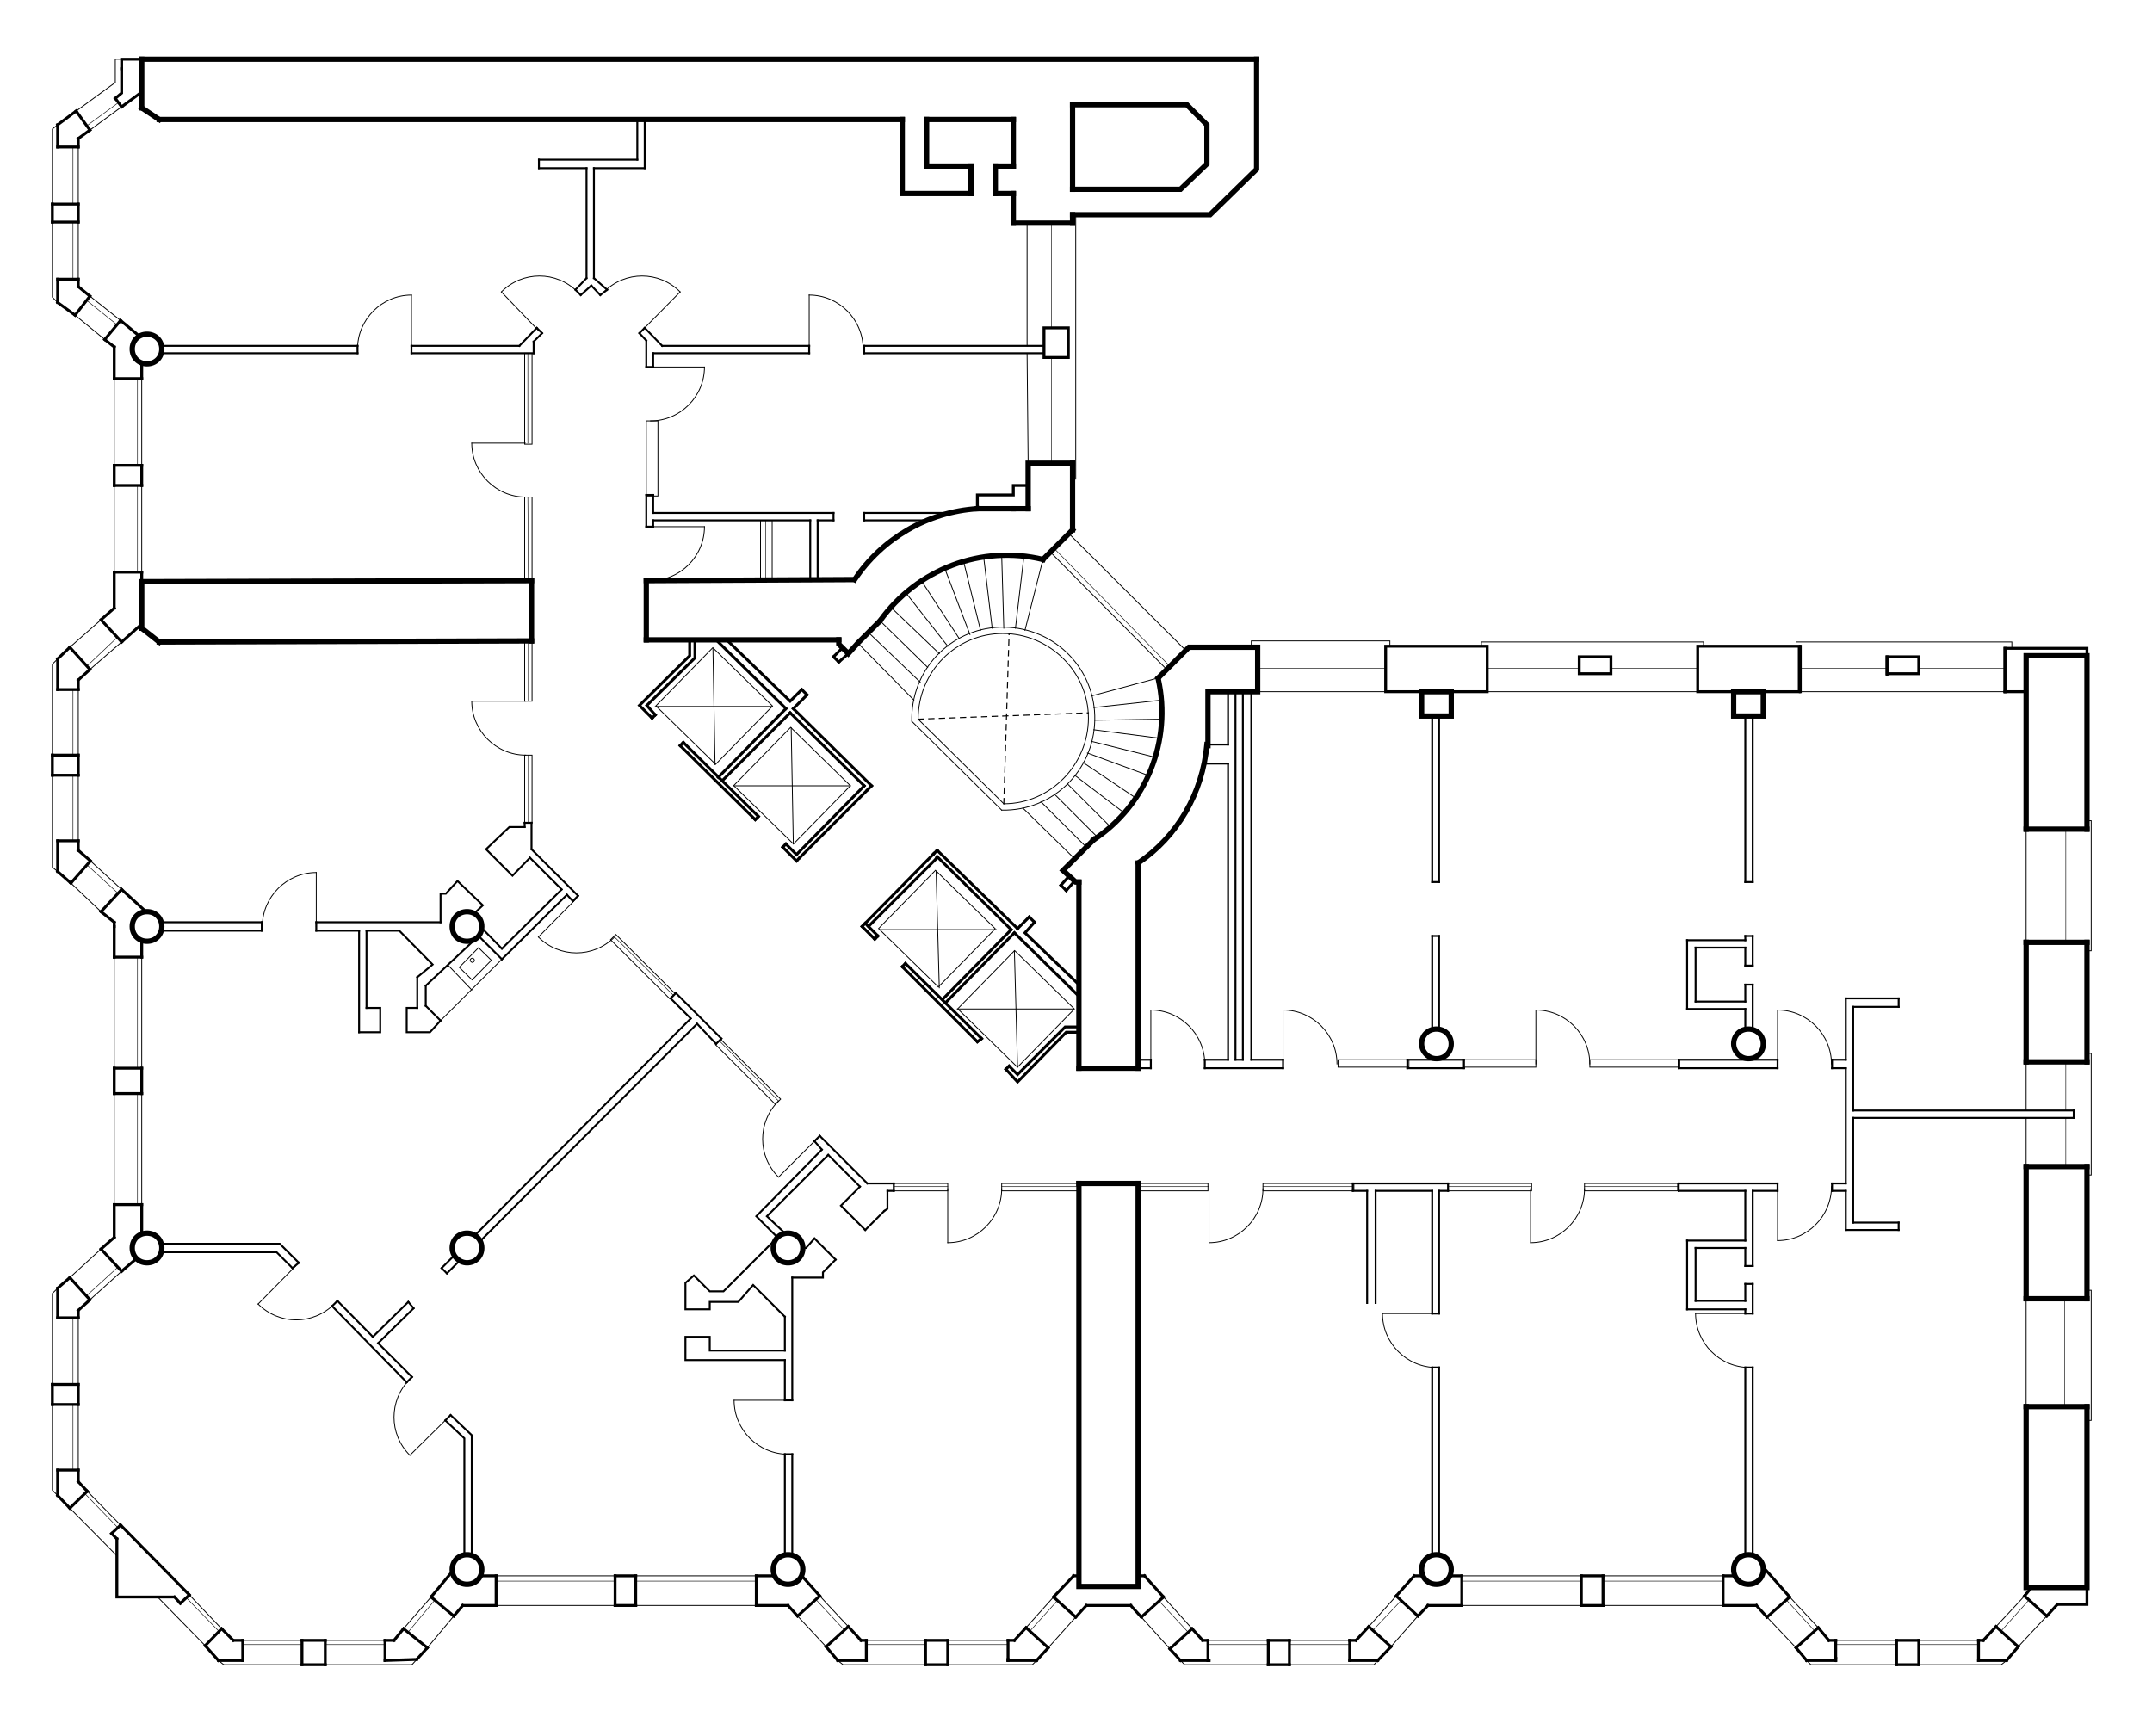 <?xml version="1.0" encoding="utf-8"?>
<!-- Generator: Adobe Illustrator 22.0.1, SVG Export Plug-In . SVG Version: 6.00 Build 0)  -->
<svg version="1.1" id="Calque_1" xmlns="http://www.w3.org/2000/svg" xmlns:xlink="http://www.w3.org/1999/xlink" x="0px" y="0px"
	 viewBox="0 0 406.9 328.3" style="enable-background:new 0 0 406.9 328.3;" xml:space="preserve">
<style type="text/css">
	.st0{display:none;}
	.st1{display:inline;}
	.st2{fill:none;}
	.st3{fill:none;stroke:#000000;stroke-width:0.2;stroke-linecap:square;stroke-miterlimit:10;stroke-dasharray:1,1;}
	.st4{fill:none;stroke:#000000;stroke-width:0.1;stroke-linecap:square;stroke-miterlimit:10;}
	.st5{fill:none;stroke:#000000;stroke-width:0.16;stroke-linecap:square;stroke-miterlimit:10;}
	.st6{fill:none;stroke:#000000;stroke-width:0.36;stroke-linecap:square;stroke-miterlimit:10;}
	.st7{fill:none;stroke:#000000;stroke-width:0.54;stroke-linecap:square;stroke-miterlimit:10;}
	.st8{fill:none;stroke:#000000;stroke-linecap:square;stroke-miterlimit:10;}
</style>
<g id="Calque_1_1_">
</g>
<g id="INFOS_x24_A4" class="st0">
	<g id="POLYLINE_323_" class="st1">
		<rect x="-90.1" y="-243.6" class="st2" width="595.3" height="841.9"/>
	</g>
</g>
<g id="PLAN_x24_FOND">
</g>
<g id="PLAN_x24_POINTILLE">
	<g id="POLYLINE_3251_">
		<line class="st3" x1="173.6" y1="136" x2="205.8" y2="134.8"/>
	</g>
	<g id="POLYLINE_3250_">
		<line class="st3" x1="189.8" y1="152" x2="190.8" y2="119.8"/>
	</g>
</g>
<g id="PLAN_x24_VITRAGE">
	<g id="POLYLINE_2355_">
		<line class="st4" x1="22.4" y1="19.4" x2="16.4" y2="23.8"/>
	</g>
	<g id="POLYLINE_2356_">
		<line class="st4" x1="13.8" y1="38.6" x2="13.8" y2="27.8"/>
	</g>
	<g id="POLYLINE_2357_">
		<line class="st4" x1="13.8" y1="52.8" x2="13.8" y2="42"/>
	</g>
	<g id="POLYLINE_2358_">
		<line class="st4" x1="16.4" y1="56.8" x2="22.1" y2="61.4"/>
	</g>
	<g id="POLYLINE_2359_">
		<line class="st4" x1="22.1" y1="120.6" x2="16.4" y2="126"/>
	</g>
	<g id="POLYLINE_2360_">
		<line class="st4" x1="13.8" y1="130.4" x2="13.8" y2="142.8"/>
	</g>
	<g id="POLYLINE_2361_">
		<line class="st4" x1="13.8" y1="146.6" x2="13.8" y2="159"/>
	</g>
	<g id="POLYLINE_2362_">
		<line class="st4" x1="13.8" y1="249.2" x2="13.8" y2="261.8"/>
	</g>
	<g id="POLYLINE_2363_">
		<line class="st4" x1="13.8" y1="265.6" x2="13.8" y2="278"/>
	</g>
	<g id="POLYLINE_2364_">
		<line class="st4" x1="22.4" y1="169" x2="16.5" y2="163.6"/>
	</g>
	<g id="POLYLINE_2365_">
		<line class="st4" x1="26" y1="202" x2="26" y2="181"/>
	</g>
	<g id="POLYLINE_2366_">
		<line class="st4" x1="26" y1="206.8" x2="26" y2="227.8"/>
	</g>
	<g id="POLYLINE_2367_">
		<line class="st4" x1="22.1" y1="239.8" x2="16.4" y2="245"/>
	</g>
	<g id="POLYLINE_2368_">
		<line class="st4" x1="22.4" y1="289" x2="16" y2="282.4"/>
	</g>
	<g id="POLYLINE_2369_">
		<line class="st4" x1="35.1" y1="302" x2="41.5" y2="308.6"/>
	</g>
	<g id="POLYLINE_2370_">
		<line class="st4" x1="57.1" y1="311" x2="45.9" y2="311"/>
	</g>
	<g id="POLYLINE_2371_">
		<line class="st4" x1="61.5" y1="311" x2="72.8" y2="311"/>
	</g>
	<g id="POLYLINE_2372_">
		<line class="st4" x1="77.2" y1="308.6" x2="82.2" y2="302.6"/>
	</g>
	<g id="POLYLINE_2373_">
		<line class="st4" x1="93.8" y1="299" x2="116.3" y2="299"/>
	</g>
	<g id="POLYLINE_2374_">
		<line class="st4" x1="120.2" y1="299" x2="143" y2="299"/>
	</g>
	<g id="POLYLINE_2375_">
		<line class="st4" x1="159.6" y1="308.2" x2="154.2" y2="302.4"/>
	</g>
	<g id="POLYLINE_2376_">
		<line class="st4" x1="163.8" y1="311" x2="175" y2="311"/>
	</g>
	<g id="POLYLINE_2377_">
		<line class="st4" x1="179.2" y1="311" x2="190.6" y2="311"/>
	</g>
	<g id="POLYLINE_2378_">
		<line class="st4" x1="194.6" y1="308.6" x2="200" y2="302.6"/>
	</g>
	<g id="POLYLINE_2379_">
		<line class="st4" x1="224.6" y1="308.6" x2="219.2" y2="302.8"/>
	</g>
	<g id="POLYLINE_2380_">
		<line class="st4" x1="228.4" y1="311" x2="239.8" y2="311"/>
	</g>
	<g id="POLYLINE_2381_">
		<line class="st4" x1="243.8" y1="311" x2="255.2" y2="311"/>
	</g>
	<g id="POLYLINE_2382_">
		<line class="st4" x1="259.5" y1="308.4" x2="265" y2="302.6"/>
	</g>
	<g id="POLYLINE_2383_">
		<line class="st4" x1="276.4" y1="299" x2="299" y2="299"/>
	</g>
	<g id="POLYLINE_2384_">
		<line class="st4" x1="303.1" y1="299" x2="325.8" y2="299"/>
	</g>
	<g id="POLYLINE_2385_">
		<line class="st4" x1="343.1" y1="308.4" x2="337.8" y2="302.6"/>
	</g>
	<g id="POLYLINE_2386_">
		<line class="st4" x1="347.1" y1="311" x2="358.6" y2="311"/>
	</g>
	<g id="POLYLINE_2387_">
		<line class="st4" x1="362.8" y1="311" x2="374.1" y2="311"/>
	</g>
	<g id="POLYLINE_2388_">
		<line class="st4" x1="378.4" y1="308.4" x2="383.6" y2="302.6"/>
	</g>
	<g id="POLYLINE_2389_">
		<line class="st4" x1="390.4" y1="266" x2="390.4" y2="245.6"/>
	</g>
	<g id="POLYLINE_2390_">
		<line class="st4" x1="390.6" y1="220.6" x2="390.6" y2="211.4"/>
	</g>
	<g id="POLYLINE_2391_">
		<line class="st4" x1="390.6" y1="210" x2="390.6" y2="200.8"/>
	</g>
	<g id="POLYLINE_2392_">
		<line class="st4" x1="390.6" y1="178.2" x2="390.6" y2="156.8"/>
	</g>
	<g id="POLYLINE_2393_">
		<line class="st4" x1="262" y1="126.4" x2="237.8" y2="126.4"/>
	</g>
	<g id="POLYLINE_2394_">
		<line class="st4" x1="198.8" y1="67.8" x2="198.8" y2="87.6"/>
	</g>
	<g id="POLYLINE_2395_">
		<line class="st4" x1="298.6" y1="126.4" x2="281.1" y2="126.4"/>
	</g>
	<g id="POLYLINE_2396_">
		<line class="st4" x1="304.6" y1="126.4" x2="321" y2="126.4"/>
	</g>
	<g id="POLYLINE_2397_">
		<line class="st4" x1="356.8" y1="126.4" x2="340.4" y2="126.4"/>
	</g>
	<g id="POLYLINE_2398_">
		<line class="st4" x1="379.1" y1="126.4" x2="362.8" y2="126.4"/>
	</g>
	<g id="POLYLINE_2399_">
		<line class="st4" x1="198.8" y1="62" x2="198.8" y2="42.2"/>
	</g>
	<g id="POLYLINE_783_">
		<line class="st4" x1="221.2" y1="126" x2="199.4" y2="103.8"/>
	</g>
	<g id="POLYLINE_782_">
		<line class="st4" x1="317.4" y1="224.4" x2="299.6" y2="224.4"/>
	</g>
	<g id="POLYLINE_781_">
		<line class="st4" x1="289.4" y1="224.4" x2="273.8" y2="224.4"/>
	</g>
	<g id="POLYLINE_780_">
		<line class="st4" x1="255.8" y1="224.4" x2="238.8" y2="224.4"/>
	</g>
	<g id="POLYLINE_779_">
		<line class="st4" x1="228.6" y1="224.4" x2="215.2" y2="224.4"/>
	</g>
	<g id="POLYLINE_778_">
		<line class="st4" x1="204" y1="224.4" x2="189.4" y2="224.4"/>
	</g>
	<g id="POLYLINE_777_">
		<line class="st4" x1="179.2" y1="224.4" x2="169" y2="224.4"/>
	</g>
	<g id="POLYLINE_776_">
		<line class="st4" x1="136" y1="196.8" x2="147.2" y2="208.2"/>
	</g>
	<g id="POLYLINE_775_">
		<line class="st4" x1="127.3" y1="188.2" x2="116.2" y2="177.2"/>
	</g>
	<g id="POLYLINE_333_">
		<line class="st4" x1="99.9" y1="155.6" x2="99.9" y2="142.8"/>
	</g>
	<g id="POLYLINE_332_">
		<line class="st4" x1="99.9" y1="121.2" x2="99.9" y2="132.6"/>
	</g>
	<g id="POLYLINE_331_">
		<line class="st4" x1="99.9" y1="109.8" x2="99.8" y2="94"/>
	</g>
	<g id="POLYLINE_330_">
		<line class="st4" x1="99.8" y1="83.8" x2="99.8" y2="66.8"/>
	</g>
	<g id="POLYLINE_329_">
		<line class="st4" x1="144.8" y1="98.4" x2="144.8" y2="109.6"/>
	</g>
	<g id="POLYLINE_328_">
		<line class="st4" x1="26" y1="91.8" x2="26" y2="108.2"/>
	</g>
	<g id="POLYLINE_327_">
		<line class="st4" x1="26" y1="71.6" x2="26" y2="88"/>
	</g>
</g>
<g id="PLAN_x24_MOBILIER">
	<g id="POLYLINE_326_">
		<line class="st5" x1="83.3" y1="193" x2="94.9" y2="181.4"/>
	</g>
	<g id="POLYLINE_325_">
		<line class="st5" x1="89.2" y1="187.2" x2="84.8" y2="182.6"/>
	</g>
	<g id="POLYLINE_324_">
		
			<rect x="87.3" y="180.5" transform="matrix(0.7 -0.714 0.714 0.7 -103.147 118.91)" class="st5" width="5.2" height="3.4"/>
	</g>
	<g id="CIRCLE_66_">
		<path class="st5" d="M88.9,181.6c0-0.2,0.2-0.4,0.4-0.4c0.2,0,0.4,0.2,0.4,0.4s-0.2,0.4-0.4,0.4C89.2,182,88.9,181.8,88.9,181.6
			L88.9,181.6z"/>
	</g>
</g>
<g id="PLAN_x24_DETAIL">
	<g id="POLYLINE_2743_">
		<line class="st5" x1="57.1" y1="314.8" x2="42.3" y2="314.8"/>
	</g>
	<g id="POLYLINE_2742_">
		<line class="st5" x1="42.3" y1="314.8" x2="41.3" y2="314"/>
	</g>
	<g id="POLYLINE_2741_">
		<line class="st5" x1="61.5" y1="314.8" x2="77.9" y2="314.8"/>
	</g>
	<g id="POLYLINE_2740_">
		<line class="st5" x1="77.9" y1="314.8" x2="78.8" y2="313.8"/>
	</g>
	<g id="POLYLINE_2739_">
		<line class="st5" x1="237.8" y1="130.8" x2="340.4" y2="130.8"/>
	</g>
	<g id="POLYLINE_2738_">
		<line class="st5" x1="340.4" y1="130.8" x2="379.1" y2="130.8"/>
	</g>
	<g id="POLYLINE_2737_">
		<line class="st5" x1="59.8" y1="175.2" x2="59.8" y2="165"/>
	</g>
	<g id="ARC_199_">
		<path class="st5" d="M59.8,165c-5.6,0-10.2,4.6-10.2,10.2"/>
	</g>
	<g id="POLYLINE_2736_">
		<line class="st5" x1="55.9" y1="239.4" x2="48.8" y2="246.6"/>
	</g>
	<g id="ARC_198_">
		<path class="st5" d="M48.8,246.6c4,4,10.4,4,14.4,0"/>
	</g>
	<g id="POLYLINE_2735_">
		<line class="st5" x1="84.8" y1="268" x2="77.5" y2="275.2"/>
	</g>
	<g id="ARC_197_">
		<path class="st5" d="M77.5,275.2c-4-4-4-10.4,0-14.4"/>
	</g>
	<g id="POLYLINE_2734_">
		<line class="st5" x1="149" y1="264.8" x2="138.8" y2="264.8"/>
	</g>
	<g id="ARC_196_">
		<path class="st5" d="M138.8,264.8c0,5.6,4.6,10.2,10.2,10.2"/>
	</g>
	<g id="POLYLINE_2733_">
		<line class="st5" x1="154.4" y1="215.4" x2="147.2" y2="222.6"/>
	</g>
	<g id="ARC_195_">
		<path class="st5" d="M147.2,222.6c-4-4-4-10.4,0-14.4"/>
	</g>
	<g id="POLYLINE_2732_">
		<line class="st5" x1="108.9" y1="170" x2="101.8" y2="177.2"/>
	</g>
	<g id="ARC_194_">
		<path class="st5" d="M101.8,177.2c4,4,10.4,4,14.4,0"/>
	</g>
	<g id="POLYLINE_2731_">
		<line class="st5" x1="179.2" y1="224.8" x2="179.2" y2="235"/>
	</g>
	<g id="ARC_193_">
		<path class="st5" d="M179.2,235c5.6,0,10.2-4.6,10.2-10.2"/>
	</g>
	<g id="POLYLINE_2730_">
		<line class="st5" x1="228.6" y1="224.8" x2="228.6" y2="235"/>
	</g>
	<g id="ARC_192_">
		<path class="st5" d="M228.6,235c5.6,0,10.2-4.6,10.2-10.2"/>
	</g>
	<g id="POLYLINE_2729_">
		<line class="st5" x1="271.6" y1="248.4" x2="261.4" y2="248.4"/>
	</g>
	<g id="ARC_191_">
		<path class="st5" d="M261.4,248.4c0,5.6,4.6,10.2,10.2,10.2"/>
	</g>
	<g id="POLYLINE_2727_">
		<line class="st5" x1="289.4" y1="224.8" x2="289.4" y2="235"/>
	</g>
	<g id="ARC_190_">
		<path class="st5" d="M289.4,235c5.6,0,10.2-4.6,10.2-10.2"/>
	</g>
	<g id="POLYLINE_2726_">
		<line class="st5" x1="336.1" y1="224.4" x2="336.1" y2="234.6"/>
	</g>
	<g id="ARC_189_">
		<path class="st5" d="M336.1,234.6c5.6,0,10.2-4.6,10.2-10.2"/>
	</g>
	<g id="POLYLINE_2622_">
		<line class="st5" x1="336.1" y1="201.2" x2="336.1" y2="191"/>
	</g>
	<g id="ARC_188_">
		<path class="st5" d="M336.1,191c5.6,0,10.2,4.6,10.2,10.2"/>
	</g>
	<g id="POLYLINE_2621_">
		<line class="st5" x1="290.4" y1="201.2" x2="290.4" y2="191"/>
	</g>
	<g id="ARC_187_">
		<path class="st5" d="M290.4,191c5.6,0,10.2,4.6,10.2,10.2"/>
	</g>
	<g id="POLYLINE_2620_">
		<line class="st5" x1="242.6" y1="201.2" x2="242.6" y2="191"/>
	</g>
	<g id="ARC_186_">
		<path class="st5" d="M242.6,191c5.6,0,10.2,4.6,10.2,10.2"/>
	</g>
	<g id="POLYLINE_2619_">
		<line class="st5" x1="217.6" y1="201.2" x2="217.6" y2="191"/>
	</g>
	<g id="ARC_185_">
		<path class="st5" d="M217.6,191c5.6,0,10.2,4.6,10.2,10.2"/>
	</g>
	<g id="POLYLINE_2618_">
		<line class="st5" x1="99.3" y1="132.6" x2="89.2" y2="132.6"/>
	</g>
	<g id="ARC_184_">
		<path class="st5" d="M89.2,132.6c0,5.6,4.6,10.2,10.2,10.2"/>
	</g>
	<g id="POLYLINE_2617_">
		<line class="st5" x1="99.3" y1="83.8" x2="89.2" y2="83.8"/>
	</g>
	<g id="ARC_183_">
		<path class="st5" d="M89.2,83.8c0,5.6,4.6,10.2,10.2,10.2"/>
	</g>
	<g id="POLYLINE_2616_">
		<line class="st5" x1="330.8" y1="248.4" x2="320.6" y2="248.4"/>
	</g>
	<g id="ARC_182_">
		<path class="st5" d="M320.6,248.4c0,5.6,4.6,10.2,10.2,10.2"/>
	</g>
	<g id="POLYLINE_2615_">
		<line class="st5" x1="77.8" y1="66" x2="77.8" y2="55.8"/>
	</g>
	<g id="ARC_181_">
		<path class="st5" d="M77.8,55.8c-5.6,0-10.2,4.6-10.2,10.2"/>
	</g>
	<g id="POLYLINE_2614_">
		<line class="st5" x1="153" y1="66" x2="153" y2="55.8"/>
	</g>
	<g id="ARC_180_">
		<path class="st5" d="M153,55.8c5.6,0,10.2,4.6,10.2,10.2"/>
	</g>
	<g id="POLYLINE_2613_">
		<line class="st5" x1="122.9" y1="69.4" x2="133.2" y2="69.4"/>
	</g>
	<g id="ARC_179_">
		<path class="st5" d="M133.2,69.4c0,5.6-4.6,10.2-10.2,10.2"/>
	</g>
	<g id="POLYLINE_2612_">
		<line class="st5" x1="122.9" y1="99.6" x2="133.2" y2="99.6"/>
	</g>
	<g id="ARC_178_">
		<path class="st5" d="M133.2,99.6c0,5.6-4.6,10.2-10.2,10.2"/>
	</g>
	<g id="POLYLINE_2611_">
		<line class="st5" x1="23" y1="20.2" x2="17" y2="24.6"/>
	</g>
	<g id="POLYLINE_2610_">
		<polyline class="st5" points="14.4,21 21.8,15.6 21.8,11.2 23,11.2 		"/>
	</g>
	<g id="POLYLINE_2609_">
		<line class="st5" x1="14.8" y1="27.8" x2="14.8" y2="38.6"/>
	</g>
	<g id="POLYLINE_2608_">
		<polyline class="st5" points="9.9,38.6 9.9,24.4 10.9,23.6 		"/>
	</g>
	<g id="POLYLINE_2607_">
		<polyline class="st5" points="9.9,42 9.9,56.2 10.9,57.2 		"/>
	</g>
	<g id="POLYLINE_2606_">
		<line class="st5" x1="14.8" y1="52.8" x2="14.8" y2="42"/>
	</g>
	<g id="POLYLINE_2605_">
		<line class="st5" x1="17" y1="56" x2="22.8" y2="60.6"/>
	</g>
	<g id="POLYLINE_2604_">
		<line class="st5" x1="19.8" y1="64.2" x2="14.2" y2="59.6"/>
	</g>
	<g id="POLYLINE_2603_">
		<line class="st5" x1="21.6" y1="71.6" x2="21.6" y2="88"/>
	</g>
	<g id="POLYLINE_2602_">
		<line class="st5" x1="26.8" y1="88" x2="26.8" y2="71.6"/>
	</g>
	<g id="POLYLINE_2601_">
		<line class="st5" x1="26.8" y1="91.8" x2="26.8" y2="108.2"/>
	</g>
	<g id="POLYLINE_2600_">
		<line class="st5" x1="21.6" y1="91.8" x2="21.6" y2="108.2"/>
	</g>
	<g id="POLYLINE_2599_">
		<line class="st5" x1="23" y1="121.4" x2="17" y2="126.6"/>
	</g>
	<g id="POLYLINE_2598_">
		<line class="st5" x1="19.1" y1="117.2" x2="13.2" y2="122.4"/>
	</g>
	<g id="POLYLINE_2597_">
		<line class="st5" x1="14.8" y1="130.4" x2="14.8" y2="142.8"/>
	</g>
	<g id="POLYLINE_2596_">
		<polyline class="st5" points="9.9,142.8 9.9,125.6 10.9,124.6 		"/>
	</g>
	<g id="POLYLINE_2595_">
		<polyline class="st5" points="9.9,146.6 9.9,164 10.9,164.8 		"/>
	</g>
	<g id="POLYLINE_2594_">
		<line class="st5" x1="14.8" y1="159" x2="14.8" y2="146.6"/>
	</g>
	<g id="POLYLINE_2593_">
		<line class="st5" x1="17.1" y1="162.8" x2="23" y2="168.2"/>
	</g>
	<g id="POLYLINE_2592_">
		<line class="st5" x1="19.1" y1="172.4" x2="13.4" y2="167"/>
	</g>
	<g id="POLYLINE_2591_">
		<line class="st5" x1="26.8" y1="181" x2="26.8" y2="202"/>
	</g>
	<g id="POLYLINE_2590_">
		<line class="st5" x1="26.8" y1="206.8" x2="26.8" y2="227.8"/>
	</g>
	<g id="POLYLINE_2589_">
		<line class="st5" x1="23" y1="240.4" x2="17" y2="245.8"/>
	</g>
	<g id="POLYLINE_2588_">
		<line class="st5" x1="19.1" y1="236.2" x2="13.2" y2="241.6"/>
	</g>
	<g id="POLYLINE_2587_">
		<line class="st5" x1="14.8" y1="249.2" x2="14.8" y2="261.8"/>
	</g>
	<g id="POLYLINE_2586_">
		<polyline class="st5" points="9.9,261.8 9.9,244.6 10.9,243.6 		"/>
	</g>
	<g id="POLYLINE_2585_">
		<polyline class="st5" points="9.9,265.6 9.9,281.8 10.9,282.8 		"/>
	</g>
	<g id="POLYLINE_2584_">
		<line class="st5" x1="14.8" y1="278" x2="14.8" y2="265.6"/>
	</g>
	<g id="POLYLINE_2583_">
		<line class="st5" x1="16.5" y1="282" x2="22.8" y2="288.4"/>
	</g>
	<g id="POLYLINE_2582_">
		<line class="st5" x1="13.2" y1="285.2" x2="22.1" y2="294.2"/>
	</g>
	<g id="POLYLINE_2581_">
		<line class="st5" x1="38.8" y1="311.2" x2="29.8" y2="302"/>
	</g>
	<g id="POLYLINE_2580_">
		<line class="st5" x1="35.8" y1="301.6" x2="41.9" y2="308"/>
	</g>
	<g id="POLYLINE_2579_">
		<line class="st5" x1="45.9" y1="310.2" x2="57.1" y2="310.2"/>
	</g>
	<g id="POLYLINE_2578_">
		<line class="st5" x1="80.8" y1="311.6" x2="85.8" y2="305.6"/>
	</g>
	<g id="POLYLINE_2577_">
		<line class="st5" x1="81.5" y1="302" x2="76.3" y2="308"/>
	</g>
	<g id="POLYLINE_2576_">
		<line class="st5" x1="72.8" y1="310.2" x2="61.5" y2="310.2"/>
	</g>
	<g id="POLYLINE_2575_">
		<line class="st5" x1="93.8" y1="303.6" x2="116.3" y2="303.6"/>
	</g>
	<g id="POLYLINE_2573_">
		<line class="st5" x1="120.2" y1="303.6" x2="143" y2="303.6"/>
	</g>
	<g id="POLYLINE_2572_">
		<line class="st5" x1="143" y1="298" x2="120.2" y2="298"/>
	</g>
	<g id="POLYLINE_2512_">
		<line class="st5" x1="116.3" y1="298" x2="93.8" y2="298"/>
	</g>
	<g id="POLYLINE_2507_">
		<line class="st5" x1="155" y1="301.8" x2="160.4" y2="307.6"/>
	</g>
	<g id="POLYLINE_2506_">
		<line class="st5" x1="156.2" y1="311.4" x2="150.8" y2="305.6"/>
	</g>
	<g id="POLYLINE_2505_">
		<line class="st5" x1="163.8" y1="310.2" x2="175" y2="310.2"/>
	</g>
	<g id="POLYLINE_2504_">
		<line class="st5" x1="179.2" y1="310.2" x2="190.6" y2="310.2"/>
	</g>
	<g id="POLYLINE_2503_">
		<polyline class="st5" points="175,314.8 159.4,314.8 158.4,314 		"/>
	</g>
	<g id="POLYLINE_2483_">
		<polyline class="st5" points="179.2,314.8 195.2,314.8 196,314 		"/>
	</g>
	<g id="POLYLINE_2229_">
		<line class="st5" x1="194" y1="307.8" x2="199.2" y2="302"/>
	</g>
	<g id="POLYLINE_2228_">
		<line class="st5" x1="198.2" y1="311.6" x2="203.4" y2="305.8"/>
	</g>
	<g id="POLYLINE_2227_">
		<line class="st5" x1="215.8" y1="305.8" x2="221.2" y2="311.8"/>
	</g>
	<g id="POLYLINE_2226_">
		<line class="st5" x1="225.4" y1="308" x2="220" y2="302"/>
	</g>
	<g id="POLYLINE_2225_">
		<line class="st5" x1="228.4" y1="310.2" x2="239.8" y2="310.2"/>
	</g>
	<g id="POLYLINE_2224_">
		<polyline class="st5" points="239.8,314.8 224,314.8 223.2,314 		"/>
	</g>
	<g id="POLYLINE_2223_">
		<polyline class="st5" points="243.8,314.8 259.8,314.8 260.5,314 		"/>
	</g>
	<g id="POLYLINE_2222_">
		<line class="st5" x1="263" y1="311.4" x2="268.1" y2="305.6"/>
	</g>
	<g id="POLYLINE_2221_">
		<line class="st5" x1="264" y1="301.8" x2="258.8" y2="307.6"/>
	</g>
	<g id="POLYLINE_2220_">
		<line class="st5" x1="255.2" y1="310.2" x2="243.8" y2="310.2"/>
	</g>
	<g id="POLYLINE_2219_">
		<line class="st5" x1="276.4" y1="303.6" x2="299" y2="303.6"/>
	</g>
	<g id="POLYLINE_2218_">
		<line class="st5" x1="299" y1="298" x2="276.4" y2="298"/>
	</g>
	<g id="POLYLINE_2217_">
		<line class="st5" x1="303.1" y1="298" x2="325.8" y2="298"/>
	</g>
	<g id="POLYLINE_2216_">
		<line class="st5" x1="325.8" y1="303.6" x2="303.1" y2="303.6"/>
	</g>
	<g id="POLYLINE_2215_">
		<line class="st5" x1="338.4" y1="302" x2="343.8" y2="307.8"/>
	</g>
	<g id="POLYLINE_2214_">
		<line class="st5" x1="339.6" y1="311.6" x2="334.1" y2="305.8"/>
	</g>
	<g id="POLYLINE_2213_">
		<line class="st5" x1="347.1" y1="310.2" x2="358.6" y2="310.2"/>
	</g>
	<g id="POLYLINE_2212_">
		<line class="st5" x1="362.8" y1="310.2" x2="374.1" y2="310.2"/>
	</g>
	<g id="POLYLINE_2211_">
		<polyline class="st5" points="358.6,314.8 342.4,314.8 341.6,314 		"/>
	</g>
	<g id="POLYLINE_2210_">
		<polyline class="st5" points="362.8,314.8 378.4,314.8 379.4,314 		"/>
	</g>
	<g id="POLYLINE_2209_">
		<line class="st5" x1="381.6" y1="311.4" x2="387" y2="305.6"/>
	</g>
	<g id="POLYLINE_2208_">
		<line class="st5" x1="382.8" y1="301.8" x2="377.4" y2="307.6"/>
	</g>
	<g id="POLYLINE_2207_">
		<line class="st5" x1="383.1" y1="245.6" x2="383.1" y2="266"/>
	</g>
	<g id="POLYLINE_2206_">
		<polyline class="st5" points="394.6,268.6 395.4,268.6 395.4,244 394.6,244 		"/>
	</g>
	<g id="POLYLINE_2205_">
		<line class="st5" x1="383.1" y1="200.8" x2="383.1" y2="210"/>
	</g>
	<g id="POLYLINE_2204_">
		<line class="st5" x1="383.1" y1="220.6" x2="383.1" y2="211.4"/>
	</g>
	<g id="POLYLINE_2199_">
		<polyline class="st5" points="394.6,222.2 395.4,222.2 395.4,199.2 394.6,199.2 		"/>
	</g>
	<g id="POLYLINE_2198_">
		<line class="st5" x1="383.1" y1="178.2" x2="383.1" y2="156.8"/>
	</g>
	<g id="POLYLINE_2197_">
		<polyline class="st5" points="394.6,179.8 395.4,179.8 395.4,155.2 394.6,155.2 		"/>
	</g>
	<g id="POLYLINE_2196_">
		<polyline class="st5" points="380.4,122.6 380.4,121.4 339.6,121.4 339.6,122.2 		"/>
	</g>
	<g id="POLYLINE_2195_">
		<polyline class="st5" points="322.1,122.2 322.1,121.4 280.1,121.4 280.1,122.2 		"/>
	</g>
	<g id="POLYLINE_2194_">
		<polyline class="st5" points="262.8,122.2 262.8,121.2 236.6,121.2 236.6,122.4 		"/>
	</g>
	<g id="POLYLINE_2193_">
		<polyline class="st5" points="202.8,90.6 203.4,90.6 203.4,40.6 		"/>
	</g>
	<g id="POLYLINE_2192_">
		<line class="st5" x1="194.2" y1="42.2" x2="194.2" y2="65.4"/>
	</g>
	<g id="POLYLINE_2191_">
		<line class="st5" x1="194.2" y1="66.8" x2="194.4" y2="87.6"/>
	</g>
	<g id="POLYLINE_2190_">
		<line class="st5" x1="101.9" y1="62.6" x2="94.8" y2="55.2"/>
	</g>
	<g id="ARC_177_">
		<path class="st5" d="M94.8,55.2c4-4,10.4-4,14.4,0"/>
	</g>
	<g id="POLYLINE_2189_">
		<line class="st5" x1="121.3" y1="62.6" x2="128.6" y2="55.2"/>
	</g>
	<g id="ARC_176_">
		<path class="st5" d="M128.6,55.2c-4-4-10.4-4-14.4,0"/>
	</g>
	<g id="POLYLINE_2188_">
		<line class="st5" x1="220.6" y1="126.6" x2="198.6" y2="104.4"/>
	</g>
	<g id="POLYLINE_2187_">
		<line class="st5" x1="224.2" y1="123" x2="202.2" y2="101"/>
	</g>
	<g id="POLYLINE_2186_">
		
			<rect x="127.4" y="125.7" transform="matrix(0.699 -0.715 0.715 0.699 -54.916 136.714)" class="st5" width="15.4" height="15.8"/>
	</g>
	<g id="POLYLINE_2185_">
		<line class="st5" x1="134.8" y1="122.6" x2="135.2" y2="144.6"/>
	</g>
	<g id="POLYLINE_2184_">
		<line class="st5" x1="146" y1="133.6" x2="123.9" y2="133.6"/>
	</g>
	<g id="POLYLINE_2183_">
		
			<rect x="142.1" y="140.8" transform="matrix(0.699 -0.715 0.715 0.699 -61.269 151.74)" class="st5" width="15.4" height="15.8"/>
	</g>
	<g id="POLYLINE_2182_">
		<line class="st5" x1="149.6" y1="137.6" x2="150" y2="159.6"/>
	</g>
	<g id="POLYLINE_2181_">
		<line class="st5" x1="160.8" y1="148.6" x2="138.8" y2="148.6"/>
	</g>
	<g id="POLYLINE_2180_">
		
			<rect x="169.5" y="167.8" transform="matrix(0.699 -0.715 0.715 0.699 -72.338 179.493)" class="st5" width="15.4" height="15.8"/>
	</g>
	<g id="POLYLINE_2179_">
		<line class="st5" x1="177" y1="164.8" x2="177.6" y2="186.8"/>
	</g>
	<g id="POLYLINE_2178_">
		<line class="st5" x1="188.4" y1="175.8" x2="166.4" y2="175.8"/>
	</g>
	<g id="POLYLINE_2177_">
		
			<rect x="184.4" y="183" transform="matrix(0.699 -0.715 0.715 0.699 -78.657 194.699)" class="st5" width="15.4" height="15.8"/>
	</g>
	<g id="POLYLINE_2176_">
		<line class="st5" x1="191.8" y1="179.8" x2="192.4" y2="201.8"/>
	</g>
	<g id="POLYLINE_2175_">
		<line class="st5" x1="203" y1="190.8" x2="181" y2="190.8"/>
	</g>
	<g id="POLYLINE_2174_">
		<line class="st5" x1="189.4" y1="153.2" x2="172.4" y2="136.4"/>
	</g>
	<g id="ARC_175_">
		<path class="st5" d="M189.4,153.2c9.6,0.2,17.4-7.4,17.6-17s-7.4-17.4-17-17.6s-17.4,7.4-17.6,17c0,0.2,0,0.6,0,0.8"/>
	</g>
	<g id="LINE_365_">
		<line class="st5" x1="189.8" y1="152" x2="173.6" y2="136"/>
	</g>
	<g id="ARC_174_">
		<path class="st5" d="M189.8,152c8.8,0,16-7.4,16-16.2s-7.4-16-16.2-16s-16,7.2-16,16.2"/>
	</g>
	<g id="POLYLINE_2173_">
		<line class="st5" x1="172.8" y1="132.4" x2="162.2" y2="121.6"/>
	</g>
	<g id="POLYLINE_2172_">
		<line class="st5" x1="174" y1="129" x2="164.2" y2="119.6"/>
	</g>
	<g id="POLYLINE_2171_">
		<line class="st5" x1="175.4" y1="126.2" x2="166.4" y2="117.4"/>
	</g>
	<g id="POLYLINE_2170_">
		<line class="st5" x1="177.6" y1="123.6" x2="168.4" y2="114.8"/>
	</g>
	<g id="POLYLINE_2169_">
		<line class="st5" x1="179.2" y1="122.2" x2="171.2" y2="112"/>
	</g>
	<g id="POLYLINE_2168_">
		<line class="st5" x1="181.4" y1="120.8" x2="174.2" y2="109.8"/>
	</g>
	<g id="POLYLINE_2167_">
		<line class="st5" x1="183.4" y1="120" x2="178.6" y2="107.4"/>
	</g>
	<g id="POLYLINE_2166_">
		<line class="st5" x1="185.4" y1="119.2" x2="182.2" y2="106.2"/>
	</g>
	<g id="POLYLINE_2165_">
		<line class="st5" x1="187.6" y1="118.8" x2="186" y2="105.4"/>
	</g>
	<g id="POLYLINE_2164_">
		<line class="st5" x1="189.8" y1="118.8" x2="189.4" y2="105"/>
	</g>
	<g id="POLYLINE_2163_">
		<line class="st5" x1="192" y1="118.8" x2="193.6" y2="105.2"/>
	</g>
	<g id="POLYLINE_2162_">
		<line class="st5" x1="193.8" y1="119.2" x2="197.2" y2="105.8"/>
	</g>
	<g id="POLYLINE_2161_">
		<line class="st5" x1="219" y1="128.2" x2="206.4" y2="131.6"/>
	</g>
	<g id="POLYLINE_2160_">
		<line class="st5" x1="206.8" y1="133.8" x2="219.6" y2="132.4"/>
	</g>
	<g id="POLYLINE_2159_">
		<line class="st5" x1="207" y1="136.2" x2="219.6" y2="136"/>
	</g>
	<g id="POLYLINE_2158_">
		<line class="st5" x1="206.8" y1="138" x2="219.2" y2="139.6"/>
	</g>
	<g id="POLYLINE_2157_">
		<line class="st5" x1="206.4" y1="140.2" x2="218.4" y2="143.2"/>
	</g>
	<g id="POLYLINE_2112_">
		<line class="st5" x1="205.6" y1="142.4" x2="217" y2="146.6"/>
	</g>
	<g id="POLYLINE_2111_">
		<line class="st5" x1="204.8" y1="144.2" x2="214.6" y2="150.8"/>
	</g>
	<g id="POLYLINE_2110_">
		<line class="st5" x1="212.4" y1="153.6" x2="203.2" y2="146.6"/>
	</g>
	<g id="POLYLINE_2109_">
		<line class="st5" x1="209.8" y1="156.2" x2="201.8" y2="148.2"/>
	</g>
	<g id="POLYLINE_2108_">
		<line class="st5" x1="207.4" y1="158.2" x2="199.4" y2="150.2"/>
	</g>
	<g id="POLYLINE_2106_">
		<line class="st5" x1="205.4" y1="160.2" x2="196.8" y2="151.6"/>
	</g>
	<g id="POLYLINE_2105_">
		<line class="st5" x1="193.4" y1="152.8" x2="203.2" y2="162.4"/>
	</g>
	<g id="POLYLINE_2102_">
		<rect x="122.2" y="79.6" class="st5" width="2.2" height="14.2"/>
	</g>
	<g id="POLYLINE_2101_">
		<rect x="143.8" y="98.4" class="st5" width="2.2" height="11.2"/>
	</g>
	<g id="POLYLINE_2100_">
		<rect x="99.2" y="142.8" class="st5" width="1.4" height="12.8"/>
	</g>
	<g id="POLYLINE_2099_">
		<rect x="99.2" y="121.2" class="st5" width="1.4" height="11.4"/>
	</g>
	<g id="POLYLINE_2098_">
		<rect x="99.2" y="66.8" class="st5" width="1.4" height="17.2"/>
	</g>
	<g id="POLYLINE_2097_">
		
			<rect x="120.9" y="174.8" transform="matrix(0.706 -0.708 0.708 0.706 -93.668 139.895)" class="st5" width="1.4" height="15.8"/>
	</g>
	<g id="POLYLINE_2096_">
		
			<rect x="140.8" y="194.6" transform="matrix(0.706 -0.708 0.708 0.706 -101.897 159.842)" class="st5" width="1.4" height="16"/>
	</g>
	<g id="POLYLINE_2095_">
		<rect x="169" y="223.8" class="st5" width="10.2" height="1.4"/>
	</g>
	<g id="POLYLINE_2094_">
		<rect x="189.4" y="223.8" class="st5" width="14.6" height="1.4"/>
	</g>
	<g id="POLYLINE_2093_">
		<rect x="215.2" y="223.8" class="st5" width="13.2" height="1.4"/>
	</g>
	<g id="POLYLINE_2092_">
		<rect x="238.8" y="223.8" class="st5" width="17.2" height="1.4"/>
	</g>
	<g id="POLYLINE_2091_">
		<rect x="273.8" y="223.8" class="st5" width="15.8" height="1.4"/>
	</g>
	<g id="POLYLINE_2090_">
		<rect x="299.6" y="223.8" class="st5" width="17.6" height="1.4"/>
	</g>
	<g id="POLYLINE_2089_">
		<rect x="253" y="200.4" class="st5" width="13.4" height="1.4"/>
	</g>
	<g id="POLYLINE_2088_">
		<rect x="276.8" y="200.4" class="st5" width="13.6" height="1.4"/>
	</g>
	<g id="POLYLINE_2087_">
		<rect x="300.6" y="200.4" class="st5" width="17" height="1.4"/>
	</g>
	<g id="POLYLINE_2086_">
		<rect x="99.2" y="94" class="st5" width="1.4" height="15.8"/>
	</g>
	<g id="POLYLINE_2085_">
		<line class="st5" x1="21.6" y1="227.8" x2="21.6" y2="206.8"/>
	</g>
	<g id="POLYLINE_2084_">
		<line class="st5" x1="21.6" y1="202" x2="21.6" y2="181"/>
	</g>
</g>
<g id="PLAN_x24_CLOISON_TRANSLUCIDE">
</g>
<g id="PLAN_x24_CLOISON_1.3">
</g>
<g id="PLAN_x24_CLOISON_1.2">
	<g id="LINE_479_">
		<line class="st6" x1="90.9" y1="234.6" x2="131.8" y2="193.6"/>
	</g>
	<g id="LINE_478_">
		<line class="st6" x1="131.8" y1="193.6" x2="135.4" y2="197.4"/>
	</g>
	<g id="POLYLINE_3188_">
		<line class="st6" x1="135.4" y1="197.4" x2="136.4" y2="196.4"/>
	</g>
	<g id="POLYLINE_3187_">
		<line class="st6" x1="136.4" y1="196.4" x2="127.8" y2="187.8"/>
	</g>
	<g id="POLYLINE_3186_">
		<line class="st6" x1="127.8" y1="187.8" x2="126.8" y2="188.8"/>
	</g>
	<g id="LINE_477_">
		<line class="st6" x1="126.8" y1="188.8" x2="130.6" y2="192.6"/>
	</g>
	<g id="LINE_476_">
		<line class="st6" x1="130.6" y1="192.6" x2="89.8" y2="233.6"/>
	</g>
	<g id="POLYLINE_3185_">
		<line class="st6" x1="91.2" y1="175.6" x2="94.9" y2="179.4"/>
	</g>
	<g id="LINE_475_">
		<line class="st6" x1="94.9" y1="179.4" x2="106.2" y2="168.2"/>
	</g>
	<g id="LINE_474_">
		<line class="st6" x1="106.2" y1="168.2" x2="100.2" y2="162.2"/>
	</g>
	<g id="POLYLINE_3184_">
		<polyline class="st6" points="100.2,162.2 96.9,165.6 91.9,160.6 96.3,156.4 99.2,156.4 		"/>
	</g>
	<g id="LINE_473_">
		<line class="st6" x1="99.2" y1="156.4" x2="99.2" y2="155.6"/>
	</g>
	<g id="POLYLINE_3183_">
		<line class="st6" x1="99.2" y1="155.6" x2="100.5" y2="155.6"/>
	</g>
	<g id="POLYLINE_3182_">
		<line class="st6" x1="100.5" y1="155.6" x2="100.5" y2="160.6"/>
	</g>
	<g id="POLYLINE_3181_">
		<line class="st6" x1="100.5" y1="160.6" x2="109.3" y2="169.4"/>
	</g>
	<g id="POLYLINE_3180_">
		<line class="st6" x1="109.3" y1="169.4" x2="108.3" y2="170.4"/>
	</g>
	<g id="LINE_472_">
		<line class="st6" x1="108.3" y1="170.4" x2="107.2" y2="169.2"/>
	</g>
	<g id="LINE_471_">
		<line class="st6" x1="107.2" y1="169.2" x2="94.9" y2="181.4"/>
	</g>
	<g id="LINE_470_">
		<line class="st6" x1="94.9" y1="181.4" x2="90.5" y2="177"/>
	</g>
	<g id="POLYLINE_3179_">
		<line class="st6" x1="90.5" y1="177" x2="80.5" y2="186.4"/>
	</g>
	<g id="POLYLINE_3178_">
		<line class="st6" x1="80.5" y1="186.4" x2="80.5" y2="190.2"/>
	</g>
	<g id="POLYLINE_3177_">
		<line class="st6" x1="80.5" y1="190.2" x2="83.3" y2="193"/>
	</g>
	<g id="POLYLINE_3176_">
		<polyline class="st6" points="83.3,193 81.3,195.2 76.9,195.2 76.9,190.6 78.9,190.6 		"/>
	</g>
	<g id="LINE_469_">
		<line class="st6" x1="78.9" y1="190.6" x2="78.9" y2="184.8"/>
	</g>
	<g id="POLYLINE_3175_">
		<polyline class="st6" points="78.9,184.8 81.8,182.4 75.5,176 		"/>
	</g>
	<g id="POLYLINE_3174_">
		<line class="st6" x1="75.5" y1="176" x2="69.3" y2="176"/>
	</g>
	<g id="POLYLINE_3173_">
		<line class="st6" x1="69.3" y1="176" x2="69.3" y2="190.6"/>
	</g>
	<g id="POLYLINE_3172_">
		<polyline class="st6" points="69.3,190.6 71.9,190.6 71.9,195.2 67.9,195.2 		"/>
	</g>
	<g id="LINE_468_">
		<line class="st6" x1="67.9" y1="195.2" x2="67.9" y2="176"/>
	</g>
	<g id="POLYLINE_3171_">
		<line class="st6" x1="67.9" y1="176" x2="59.8" y2="176"/>
	</g>
	<g id="POLYLINE_3170_">
		<line class="st6" x1="59.8" y1="176" x2="59.8" y2="174.4"/>
	</g>
	<g id="LINE_467_">
		<line class="st6" x1="59.8" y1="174.4" x2="83.3" y2="174.4"/>
	</g>
	<g id="POLYLINE_3169_">
		<polyline class="st6" points="83.3,174.4 83.3,169 84.3,169 86.5,166.6 91.3,171.2 89.8,172.6 		"/>
	</g>
	<g id="POLYLINE_3168_">
		<line class="st6" x1="276.8" y1="202" x2="276.8" y2="200.4"/>
	</g>
	<g id="POLYLINE_3167_">
		<line class="st6" x1="276.8" y1="200.4" x2="266.1" y2="200.4"/>
	</g>
	<g id="POLYLINE_3166_">
		<line class="st6" x1="266.1" y1="200.4" x2="266.1" y2="202"/>
	</g>
	<g id="LINE_466_">
		<line class="st6" x1="266.1" y1="202" x2="276.8" y2="202"/>
	</g>
	<g id="LINE_465_">
		<line class="st6" x1="232.2" y1="130.8" x2="232.2" y2="140.8"/>
	</g>
	<g id="POLYLINE_3165_">
		<line class="st6" x1="232.2" y1="140.8" x2="228.4" y2="140.8"/>
	</g>
	<g id="POLYLINE_3164_">
		<line class="st6" x1="227.8" y1="144.4" x2="232.2" y2="144.4"/>
	</g>
	<g id="LINE_464_">
		<line class="st6" x1="232.2" y1="144.4" x2="232.2" y2="200.4"/>
	</g>
	<g id="POLYLINE_3163_">
		<line class="st6" x1="232.2" y1="200.4" x2="227.8" y2="200.4"/>
	</g>
	<g id="POLYLINE_3162_">
		<line class="st6" x1="227.8" y1="200.4" x2="227.8" y2="202"/>
	</g>
	<g id="LINE_463_">
		<line class="st6" x1="227.8" y1="202" x2="242.6" y2="202"/>
	</g>
	<g id="POLYLINE_3161_">
		<line class="st6" x1="242.6" y1="202" x2="242.6" y2="200.4"/>
	</g>
	<g id="POLYLINE_3160_">
		<line class="st6" x1="242.6" y1="200.4" x2="236.6" y2="200.4"/>
	</g>
	<g id="LINE_462_">
		<line class="st6" x1="236.6" y1="200.4" x2="236.6" y2="130.8"/>
	</g>
	<g id="LINE_461_">
		<line class="st6" x1="233.6" y1="130.8" x2="233.6" y2="200.4"/>
	</g>
	<g id="POLYLINE_3159_">
		<line class="st6" x1="233.6" y1="200.4" x2="235" y2="200.4"/>
	</g>
	<g id="LINE_460_">
		<line class="st6" x1="235" y1="200.4" x2="235" y2="130.8"/>
	</g>
	<g id="LINE_459_">
		<line class="st6" x1="215.2" y1="202" x2="217.6" y2="202"/>
	</g>
	<g id="POLYLINE_3158_">
		<line class="st6" x1="217.6" y1="202" x2="217.6" y2="200.4"/>
	</g>
	<g id="POLYLINE_3157_">
		<line class="st6" x1="217.6" y1="200.4" x2="215.2" y2="200.4"/>
	</g>
	<g id="LINE_458_">
		<line class="st6" x1="272.1" y1="194.6" x2="272.1" y2="177"/>
	</g>
	<g id="POLYLINE_3156_">
		<line class="st6" x1="272.1" y1="177" x2="270.8" y2="177"/>
	</g>
	<g id="LINE_457_">
		<line class="st6" x1="270.8" y1="177" x2="270.8" y2="194.6"/>
	</g>
	<g id="LINE_456_">
		<line class="st6" x1="270.8" y1="135.2" x2="270.8" y2="166.8"/>
	</g>
	<g id="POLYLINE_3155_">
		<line class="st6" x1="270.8" y1="166.8" x2="272.1" y2="166.8"/>
	</g>
	<g id="LINE_455_">
		<line class="st6" x1="272.1" y1="166.8" x2="272.1" y2="135.2"/>
	</g>
	<g id="LINE_454_">
		<line class="st6" x1="330" y1="135.2" x2="330" y2="166.8"/>
	</g>
	<g id="POLYLINE_3154_">
		<line class="st6" x1="330" y1="166.8" x2="331.4" y2="166.8"/>
	</g>
	<g id="LINE_453_">
		<line class="st6" x1="331.4" y1="166.8" x2="331.4" y2="135.2"/>
	</g>
	<g id="LINE_452_">
		<line class="st6" x1="331.4" y1="194.6" x2="331.4" y2="186.2"/>
	</g>
	<g id="POLYLINE_3153_">
		<line class="st6" x1="331.4" y1="186.2" x2="330" y2="186.2"/>
	</g>
	<g id="LINE_451_">
		<line class="st6" x1="330" y1="186.2" x2="330" y2="189.4"/>
	</g>
	<g id="POLYLINE_3152_">
		<line class="st6" x1="330" y1="189.4" x2="320.6" y2="189.4"/>
	</g>
	<g id="POLYLINE_3151_">
		<line class="st6" x1="320.6" y1="189.4" x2="320.6" y2="179.2"/>
	</g>
	<g id="LINE_450_">
		<line class="st6" x1="320.6" y1="179.2" x2="330" y2="179.2"/>
	</g>
	<g id="LINE_449_">
		<line class="st6" x1="330" y1="179.2" x2="330" y2="182.6"/>
	</g>
	<g id="POLYLINE_3150_">
		<line class="st6" x1="330" y1="182.6" x2="331.4" y2="182.6"/>
	</g>
	<g id="LINE_448_">
		<line class="st6" x1="331.4" y1="182.6" x2="331.4" y2="177"/>
	</g>
	<g id="POLYLINE_3149_">
		<line class="st6" x1="331.4" y1="177" x2="330" y2="177"/>
	</g>
	<g id="LINE_447_">
		<line class="st6" x1="330" y1="177" x2="330" y2="177.8"/>
	</g>
	<g id="POLYLINE_3148_">
		<line class="st6" x1="330" y1="177.8" x2="319" y2="177.8"/>
	</g>
	<g id="LINE_446_">
		<line class="st6" x1="319" y1="177.8" x2="319" y2="190.8"/>
	</g>
	<g id="LINE_445_">
		<line class="st6" x1="319" y1="190.8" x2="330" y2="190.8"/>
	</g>
	<g id="LINE_444_">
		<line class="st6" x1="330" y1="190.8" x2="330" y2="194.6"/>
	</g>
	<g id="POLYLINE_3147_">
		<line class="st6" x1="336.1" y1="202" x2="336.1" y2="200.4"/>
	</g>
	<g id="POLYLINE_3146_">
		<line class="st6" x1="336.1" y1="200.4" x2="317.4" y2="200.4"/>
	</g>
	<g id="POLYLINE_3145_">
		<line class="st6" x1="317.4" y1="200.4" x2="317.4" y2="202"/>
	</g>
	<g id="LINE_443_">
		<line class="st6" x1="317.4" y1="202" x2="336.1" y2="202"/>
	</g>
	<g id="POLYLINE_3144_">
		<line class="st6" x1="346.4" y1="223.8" x2="346.4" y2="225.2"/>
	</g>
	<g id="LINE_442_">
		<line class="st6" x1="346.4" y1="225.2" x2="349" y2="225.2"/>
	</g>
	<g id="LINE_441_">
		<line class="st6" x1="349" y1="225.2" x2="349" y2="232.6"/>
	</g>
	<g id="LINE_440_">
		<line class="st6" x1="349" y1="232.6" x2="359" y2="232.6"/>
	</g>
	<g id="POLYLINE_3143_">
		<line class="st6" x1="359" y1="232.6" x2="359" y2="231.2"/>
	</g>
	<g id="POLYLINE_3142_">
		<line class="st6" x1="359" y1="231.2" x2="350.4" y2="231.2"/>
	</g>
	<g id="LINE_439_">
		<line class="st6" x1="350.4" y1="231.2" x2="350.4" y2="211.4"/>
	</g>
	<g id="LINE_438_">
		<line class="st6" x1="350.4" y1="211.4" x2="392.1" y2="211.4"/>
	</g>
	<g id="POLYLINE_3141_">
		<line class="st6" x1="392.1" y1="211.4" x2="392.1" y2="210"/>
	</g>
	<g id="POLYLINE_3140_">
		<line class="st6" x1="392.1" y1="210" x2="350.4" y2="210"/>
	</g>
	<g id="LINE_437_">
		<line class="st6" x1="350.4" y1="210" x2="350.4" y2="190.4"/>
	</g>
	<g id="LINE_436_">
		<line class="st6" x1="350.4" y1="190.4" x2="359" y2="190.4"/>
	</g>
	<g id="POLYLINE_3139_">
		<line class="st6" x1="359" y1="190.4" x2="359" y2="188.8"/>
	</g>
	<g id="POLYLINE_3138_">
		<line class="st6" x1="359" y1="188.8" x2="349" y2="188.8"/>
	</g>
	<g id="LINE_435_">
		<line class="st6" x1="349" y1="188.8" x2="349" y2="200.4"/>
	</g>
	<g id="POLYLINE_3137_">
		<line class="st6" x1="349" y1="200.4" x2="346.4" y2="200.4"/>
	</g>
	<g id="POLYLINE_3136_">
		<line class="st6" x1="346.4" y1="200.4" x2="346.4" y2="202"/>
	</g>
	<g id="LINE_434_">
		<line class="st6" x1="346.4" y1="202" x2="349" y2="202"/>
	</g>
	<g id="LINE_433_">
		<line class="st6" x1="349" y1="202" x2="349" y2="223.8"/>
	</g>
	<g id="POLYLINE_3135_">
		<line class="st6" x1="349" y1="223.8" x2="346.4" y2="223.8"/>
	</g>
	<g id="POLYLINE_3134_">
		<line class="st6" x1="330" y1="248.4" x2="331.4" y2="248.4"/>
	</g>
	<g id="LINE_432_">
		<line class="st6" x1="331.4" y1="248.4" x2="331.4" y2="242.8"/>
	</g>
	<g id="POLYLINE_3133_">
		<line class="st6" x1="331.4" y1="242.8" x2="330" y2="242.8"/>
	</g>
	<g id="LINE_431_">
		<line class="st6" x1="330" y1="242.8" x2="330" y2="246"/>
	</g>
	<g id="POLYLINE_3132_">
		<line class="st6" x1="330" y1="246" x2="320.6" y2="246"/>
	</g>
	<g id="POLYLINE_3131_">
		<line class="st6" x1="320.6" y1="246" x2="320.6" y2="236"/>
	</g>
	<g id="LINE_430_">
		<line class="st6" x1="320.6" y1="236" x2="330" y2="236"/>
	</g>
	<g id="LINE_429_">
		<line class="st6" x1="330" y1="236" x2="330" y2="239.4"/>
	</g>
	<g id="POLYLINE_3130_">
		<line class="st6" x1="330" y1="239.4" x2="331.4" y2="239.4"/>
	</g>
	<g id="LINE_428_">
		<line class="st6" x1="331.4" y1="239.4" x2="331.4" y2="225.2"/>
	</g>
	<g id="LINE_427_">
		<line class="st6" x1="331.4" y1="225.2" x2="336.1" y2="225.2"/>
	</g>
	<g id="POLYLINE_3129_">
		<line class="st6" x1="336.1" y1="225.2" x2="336.1" y2="223.8"/>
	</g>
	<g id="POLYLINE_3128_">
		<line class="st6" x1="336.1" y1="223.8" x2="317.4" y2="223.8"/>
	</g>
	<g id="POLYLINE_3127_">
		<line class="st6" x1="317.4" y1="223.8" x2="317.4" y2="225.2"/>
	</g>
	<g id="LINE_426_">
		<line class="st6" x1="317.4" y1="225.2" x2="330" y2="225.2"/>
	</g>
	<g id="LINE_425_">
		<line class="st6" x1="330" y1="225.2" x2="330" y2="234.6"/>
	</g>
	<g id="POLYLINE_3126_">
		<line class="st6" x1="330" y1="234.6" x2="319" y2="234.6"/>
	</g>
	<g id="LINE_424_">
		<line class="st6" x1="319" y1="234.6" x2="319" y2="247.6"/>
	</g>
	<g id="LINE_423_">
		<line class="st6" x1="319" y1="247.6" x2="330" y2="247.6"/>
	</g>
	<g id="LINE_422_">
		<line class="st6" x1="330" y1="247.6" x2="330" y2="248.4"/>
	</g>
	<g id="LINE_421_">
		<line class="st6" x1="331.4" y1="294" x2="331.4" y2="258.6"/>
	</g>
	<g id="POLYLINE_3125_">
		<line class="st6" x1="331.4" y1="258.6" x2="330" y2="258.6"/>
	</g>
	<g id="LINE_420_">
		<line class="st6" x1="330" y1="258.6" x2="330" y2="294"/>
	</g>
	<g id="POLYLINE_3124_">
		<line class="st6" x1="260.1" y1="246.4" x2="260.1" y2="225.2"/>
	</g>
	<g id="LINE_419_">
		<line class="st6" x1="260.1" y1="225.2" x2="270.8" y2="225.2"/>
	</g>
	<g id="LINE_418_">
		<line class="st6" x1="270.8" y1="225.2" x2="270.8" y2="248.4"/>
	</g>
	<g id="POLYLINE_3123_">
		<line class="st6" x1="270.8" y1="248.4" x2="272.1" y2="248.4"/>
	</g>
	<g id="LINE_417_">
		<line class="st6" x1="272.1" y1="248.4" x2="272.1" y2="225.2"/>
	</g>
	<g id="LINE_416_">
		<line class="st6" x1="272.1" y1="225.2" x2="273.8" y2="225.2"/>
	</g>
	<g id="POLYLINE_3122_">
		<line class="st6" x1="273.8" y1="225.2" x2="273.8" y2="223.8"/>
	</g>
	<g id="POLYLINE_3121_">
		<line class="st6" x1="273.8" y1="223.8" x2="255.8" y2="223.8"/>
	</g>
	<g id="POLYLINE_3120_">
		<line class="st6" x1="255.8" y1="223.8" x2="255.8" y2="225.2"/>
	</g>
	<g id="LINE_415_">
		<line class="st6" x1="255.8" y1="225.2" x2="258.5" y2="225.2"/>
	</g>
	<g id="LINE_414_">
		<line class="st6" x1="258.5" y1="225.2" x2="258.5" y2="246.4"/>
	</g>
	<g id="LINE_413_">
		<line class="st6" x1="272.1" y1="294" x2="272.1" y2="258.6"/>
	</g>
	<g id="POLYLINE_3119_">
		<line class="st6" x1="272.1" y1="258.6" x2="270.8" y2="258.6"/>
	</g>
	<g id="LINE_412_">
		<line class="st6" x1="270.8" y1="258.6" x2="270.8" y2="294"/>
	</g>
	<g id="LINE_411_">
		<line class="st6" x1="149.8" y1="294" x2="149.8" y2="275"/>
	</g>
	<g id="POLYLINE_3118_">
		<line class="st6" x1="149.8" y1="275" x2="148.4" y2="275"/>
	</g>
	<g id="LINE_410_">
		<line class="st6" x1="148.4" y1="275" x2="148.4" y2="294"/>
	</g>
	<g id="POLYLINE_3117_">
		<polyline class="st6" points="89.2,294 89.2,271.4 85.2,267.6 		"/>
	</g>
	<g id="POLYLINE_3116_">
		<line class="st6" x1="85.2" y1="267.6" x2="84.2" y2="268.6"/>
	</g>
	<g id="POLYLINE_3115_">
		<polyline class="st6" points="84.2,268.6 87.8,272 87.8,294 		"/>
	</g>
	<g id="LINE_409_">
		<line class="st6" x1="85.9" y1="237.4" x2="83.5" y2="239.8"/>
	</g>
	<g id="POLYLINE_3114_">
		<line class="st6" x1="83.5" y1="239.8" x2="84.5" y2="240.8"/>
	</g>
	<g id="LINE_408_">
		<line class="st6" x1="84.5" y1="240.8" x2="86.9" y2="238.4"/>
	</g>
	<g id="POLYLINE_3113_">
		<line class="st6" x1="63.8" y1="246" x2="62.8" y2="247"/>
	</g>
	<g id="POLYLINE_3112_">
		<line class="st6" x1="62.8" y1="247" x2="76.9" y2="261.4"/>
	</g>
	<g id="POLYLINE_3111_">
		<line class="st6" x1="76.9" y1="261.4" x2="77.9" y2="260.4"/>
	</g>
	<g id="POLYLINE_3110_">
		<line class="st6" x1="77.9" y1="260.4" x2="71.5" y2="254"/>
	</g>
	<g id="LINE_407_">
		<line class="st6" x1="71.5" y1="254" x2="78.2" y2="247.4"/>
	</g>
	<g id="POLYLINE_3109_">
		<line class="st6" x1="78.2" y1="247.4" x2="77.2" y2="246.2"/>
	</g>
	<g id="LINE_406_">
		<line class="st6" x1="77.2" y1="246.2" x2="70.5" y2="252.8"/>
	</g>
	<g id="POLYLINE_3108_">
		<line class="st6" x1="70.5" y1="252.8" x2="63.8" y2="246"/>
	</g>
	<g id="POLYLINE_3107_">
		<polyline class="st6" points="30.6,236.8 52.3,236.8 55.3,239.8 		"/>
	</g>
	<g id="POLYLINE_3106_">
		<line class="st6" x1="55.3" y1="239.8" x2="56.5" y2="238.8"/>
	</g>
	<g id="POLYLINE_3105_">
		<polyline class="st6" points="56.5,238.8 52.9,235.2 30.6,235.2 		"/>
	</g>
	<g id="POLYLINE_3104_">
		<line class="st6" x1="30.6" y1="176" x2="49.5" y2="176"/>
	</g>
	<g id="POLYLINE_3103_">
		<line class="st6" x1="49.5" y1="176" x2="49.5" y2="174.4"/>
	</g>
	<g id="LINE_405_">
		<line class="st6" x1="49.5" y1="174.4" x2="30.6" y2="174.4"/>
	</g>
	<g id="POLYLINE_3102_">
		<line class="st6" x1="197.4" y1="66.8" x2="163.4" y2="66.8"/>
	</g>
	<g id="POLYLINE_3101_">
		<line class="st6" x1="163.4" y1="66.8" x2="163.4" y2="65.4"/>
	</g>
	<g id="LINE_404_">
		<line class="st6" x1="163.4" y1="65.4" x2="197.4" y2="65.4"/>
	</g>
	<g id="LINE_403_">
		<line class="st6" x1="153.2" y1="109.6" x2="153.2" y2="98.4"/>
	</g>
	<g id="LINE_402_">
		<line class="st6" x1="153.2" y1="98.4" x2="123.5" y2="98.4"/>
	</g>
	<g id="POLYLINE_3100_">
		<line class="st6" x1="123.5" y1="98.4" x2="123.5" y2="99.6"/>
	</g>
	<g id="POLYLINE_3099_">
		<line class="st6" x1="123.5" y1="99.6" x2="122.2" y2="99.6"/>
	</g>
	<g id="LINE_401_">
		<line class="st6" x1="122.2" y1="99.6" x2="122.2" y2="93.6"/>
	</g>
	<g id="POLYLINE_3098_">
		<line class="st6" x1="122.2" y1="93.6" x2="123.5" y2="93.6"/>
	</g>
	<g id="POLYLINE_3097_">
		<line class="st6" x1="123.5" y1="93.6" x2="123.5" y2="97"/>
	</g>
	<g id="POLYLINE_3096_">
		<line class="st6" x1="123.5" y1="97" x2="157.6" y2="97"/>
	</g>
	<g id="POLYLINE_3095_">
		<line class="st6" x1="157.6" y1="97" x2="157.6" y2="98.4"/>
	</g>
	<g id="LINE_400_">
		<line class="st6" x1="157.6" y1="98.4" x2="154.6" y2="98.4"/>
	</g>
	<g id="LINE_399_">
		<line class="st6" x1="154.6" y1="98.4" x2="154.6" y2="109.6"/>
	</g>
	<g id="LINE_398_">
		<line class="st6" x1="175" y1="98.4" x2="163.4" y2="98.4"/>
	</g>
	<g id="POLYLINE_3094_">
		<line class="st6" x1="163.4" y1="98.4" x2="163.4" y2="97"/>
	</g>
	<g id="POLYLINE_3093_">
		<line class="st6" x1="163.4" y1="97" x2="179.6" y2="97"/>
	</g>
	<g id="POLYLINE_3092_">
		<line class="st6" x1="121.9" y1="62" x2="125.2" y2="65.4"/>
	</g>
	<g id="LINE_397_">
		<line class="st6" x1="125.2" y1="65.4" x2="153" y2="65.4"/>
	</g>
	<g id="POLYLINE_3091_">
		<line class="st6" x1="153" y1="65.4" x2="153" y2="66.8"/>
	</g>
	<g id="POLYLINE_3090_">
		<line class="st6" x1="153" y1="66.8" x2="123.5" y2="66.8"/>
	</g>
	<g id="POLYLINE_3089_">
		<line class="st6" x1="123.5" y1="66.8" x2="123.5" y2="69.4"/>
	</g>
	<g id="POLYLINE_3088_">
		<line class="st6" x1="123.5" y1="69.4" x2="122.2" y2="69.4"/>
	</g>
	<g id="LINE_396_">
		<line class="st6" x1="122.2" y1="69.4" x2="122.2" y2="64.4"/>
	</g>
	<g id="LINE_395_">
		<line class="st6" x1="122.2" y1="64.4" x2="120.9" y2="63"/>
	</g>
	<g id="POLYLINE_3087_">
		<line class="st6" x1="120.9" y1="63" x2="121.9" y2="62"/>
	</g>
	<g id="POLYLINE_3086_">
		<line class="st6" x1="77.8" y1="66.8" x2="77.8" y2="65.4"/>
	</g>
	<g id="LINE_394_">
		<line class="st6" x1="77.8" y1="65.4" x2="98.2" y2="65.4"/>
	</g>
	<g id="POLYLINE_3085_">
		<line class="st6" x1="98.2" y1="65.4" x2="101.5" y2="62"/>
	</g>
	<g id="POLYLINE_3084_">
		<line class="st6" x1="101.5" y1="62" x2="102.5" y2="63"/>
	</g>
	<g id="LINE_393_">
		<line class="st6" x1="102.5" y1="63" x2="100.9" y2="64.6"/>
	</g>
	<g id="POLYLINE_3083_">
		<line class="st6" x1="100.9" y1="64.6" x2="100.9" y2="66.8"/>
	</g>
	<g id="POLYLINE_3082_">
		<line class="st6" x1="100.9" y1="66.8" x2="77.8" y2="66.8"/>
	</g>
	<g id="LINE_392_">
		<line class="st6" x1="30.6" y1="65.4" x2="67.6" y2="65.4"/>
	</g>
	<g id="POLYLINE_3081_">
		<line class="st6" x1="67.6" y1="65.4" x2="67.6" y2="66.8"/>
	</g>
	<g id="POLYLINE_3080_">
		<line class="st6" x1="67.6" y1="66.8" x2="30.6" y2="66.8"/>
	</g>
	<g id="POLYLINE_3079_">
		<line class="st6" x1="121.9" y1="22.6" x2="121.9" y2="31.8"/>
	</g>
	<g id="LINE_391_">
		<line class="st6" x1="121.9" y1="31.8" x2="112.3" y2="31.8"/>
	</g>
	<g id="LINE_390_">
		<line class="st6" x1="112.3" y1="31.8" x2="112.3" y2="52.6"/>
	</g>
	<g id="POLYLINE_3078_">
		<line class="st6" x1="112.3" y1="52.6" x2="114.8" y2="54.8"/>
	</g>
	<g id="POLYLINE_3077_">
		<line class="st6" x1="114.8" y1="54.8" x2="113.5" y2="55.8"/>
	</g>
	<g id="LINE_389_">
		<line class="st6" x1="113.5" y1="55.8" x2="111.8" y2="54"/>
	</g>
	<g id="LINE_388_">
		<line class="st6" x1="111.8" y1="54" x2="109.8" y2="55.8"/>
	</g>
	<g id="POLYLINE_3076_">
		<line class="st6" x1="109.8" y1="55.8" x2="108.8" y2="54.8"/>
	</g>
	<g id="POLYLINE_3075_">
		<line class="st6" x1="108.8" y1="54.8" x2="110.9" y2="52.6"/>
	</g>
	<g id="LINE_387_">
		<line class="st6" x1="110.9" y1="52.6" x2="110.9" y2="31.8"/>
	</g>
	<g id="LINE_386_">
		<line class="st6" x1="110.9" y1="31.8" x2="101.9" y2="31.8"/>
	</g>
	<g id="POLYLINE_3074_">
		<line class="st6" x1="101.9" y1="31.8" x2="101.9" y2="30.2"/>
	</g>
	<g id="POLYLINE_3073_">
		<line class="st6" x1="101.9" y1="30.2" x2="120.5" y2="30.2"/>
	</g>
	<g id="LINE_385_">
		<line class="st6" x1="120.5" y1="30.2" x2="120.5" y2="22.6"/>
	</g>
	<g id="POLYLINE_3072_">
		<polyline class="st6" points="148.4,233.2 145,230 156.6,218.4 		"/>
	</g>
	<g id="LINE_384_">
		<line class="st6" x1="156.6" y1="218.4" x2="162.6" y2="224.4"/>
	</g>
	<g id="POLYLINE_3071_">
		<polyline class="st6" points="162.6,224.4 159,228 159.6,228.6 		"/>
	</g>
	<g id="POLYLINE_3070_">
		<line class="st6" x1="159.6" y1="228.6" x2="163.6" y2="232.6"/>
	</g>
	<g id="POLYLINE_3069_">
		<line class="st6" x1="163.6" y1="232.6" x2="167.2" y2="229"/>
	</g>
	<g id="POLYLINE_3068_">
		<polyline class="st6" points="167.2,229 167.8,228.6 167.8,225.2 		"/>
	</g>
	<g id="LINE_383_">
		<line class="st6" x1="167.8" y1="225.2" x2="169" y2="225.2"/>
	</g>
	<g id="POLYLINE_3067_">
		<line class="st6" x1="169" y1="225.2" x2="169" y2="223.8"/>
	</g>
	<g id="POLYLINE_3066_">
		<line class="st6" x1="169" y1="223.8" x2="164" y2="223.8"/>
	</g>
	<g id="POLYLINE_3065_">
		<line class="st6" x1="164" y1="223.8" x2="155" y2="214.8"/>
	</g>
	<g id="POLYLINE_3064_">
		<line class="st6" x1="155" y1="214.8" x2="154" y2="215.8"/>
	</g>
	<g id="LINE_382_">
		<line class="st6" x1="154" y1="215.8" x2="155.4" y2="217.4"/>
	</g>
	<g id="POLYLINE_3063_">
		<polyline class="st6" points="155.4,217.4 143,230 147,234 		"/>
	</g>
	<g id="POLYLINE_3062_">
		<polyline class="st6" points="147,234 136.8,244.2 134.2,244.2 131.2,241.2 129.6,242.6 129.6,247.6 134.2,247.6 134.2,246.2 
			139.6,246.2 142.4,243 148.4,249 		"/>
	</g>
	<g id="LINE_381_">
		<line class="st6" x1="148.4" y1="249" x2="148.4" y2="255.4"/>
	</g>
	<g id="POLYLINE_3061_">
		<polyline class="st6" points="148.4,255.4 134.2,255.4 134.2,252.8 129.6,252.8 129.6,257.2 148.4,257.2 		"/>
	</g>
	<g id="LINE_380_">
		<line class="st6" x1="148.4" y1="257.2" x2="148.4" y2="264.8"/>
	</g>
	<g id="POLYLINE_3060_">
		<line class="st6" x1="148.4" y1="264.8" x2="149.8" y2="264.8"/>
	</g>
	<g id="LINE_379_">
		<line class="st6" x1="149.8" y1="264.8" x2="149.8" y2="241.6"/>
	</g>
	<g id="POLYLINE_3059_">
		<polyline class="st6" points="149.8,241.6 155.6,241.6 155.6,240.6 158,238.2 		"/>
	</g>
	<g id="POLYLINE_3058_">
		<line class="st6" x1="158" y1="238.2" x2="154" y2="234.2"/>
	</g>
	<g id="POLYLINE_3057_">
		<polyline class="st6" points="154,234.2 152.4,236 152,236 		"/>
	</g>
	<g id="POLYLINE_3056_">
		<line class="st6" x1="122.2" y1="109.8" x2="126.5" y2="109.8"/>
	</g>
	<g id="POLYLINE_3055_">
		<path class="st6" d="M123.5,109.8"/>
	</g>
</g>
<g id="PLAN_x24_CLOISON_1.1">
</g>
<g id="PLAN_x24_STRUCTURE_2.3">
	<g id="POLYLINE_1730_">
		<line class="st7" x1="26.8" y1="118.8" x2="26.8" y2="108.2"/>
	</g>
	<g id="POLYLINE_1729_">
		<line class="st7" x1="26.8" y1="108.2" x2="21.6" y2="108.2"/>
	</g>
	<g id="POLYLINE_1728_">
		<line class="st7" x1="21.6" y1="108.2" x2="21.6" y2="115"/>
	</g>
	<g id="POLYLINE_1727_">
		<line class="st7" x1="21.6" y1="115" x2="19.1" y2="117.2"/>
	</g>
	<g id="POLYLINE_1726_">
		<line class="st7" x1="19.1" y1="117.2" x2="23" y2="121.4"/>
	</g>
	<g id="POLYLINE_1725_">
		<line class="st7" x1="23" y1="121.4" x2="26.8" y2="118"/>
	</g>
	<g id="POLYLINE_1724_">
		<line class="st7" x1="204" y1="188.4" x2="191.8" y2="176.4"/>
	</g>
	<g id="LINE_122_">
		<line class="st7" x1="191.8" y1="176.4" x2="178.8" y2="189.6"/>
	</g>
	<g id="POLYLINE_1723_">
		<line class="st7" x1="17.1" y1="162.8" x2="13.4" y2="167"/>
	</g>
	<g id="POLYLINE_1722_">
		<line class="st7" x1="13.4" y1="167" x2="10.9" y2="164.8"/>
	</g>
	<g id="POLYLINE_1721_">
		<line class="st7" x1="10.9" y1="164.8" x2="10.9" y2="159"/>
	</g>
	<g id="POLYLINE_1720_">
		<line class="st7" x1="10.9" y1="159" x2="14.8" y2="159"/>
	</g>
	<g id="POLYLINE_1719_">
		<line class="st7" x1="14.8" y1="159" x2="14.8" y2="160.8"/>
	</g>
	<g id="POLYLINE_1718_">
		<line class="st7" x1="14.8" y1="160.8" x2="17.1" y2="162.8"/>
	</g>
	<g id="POLYLINE_1717_">
		<line class="st7" x1="120.2" y1="303.6" x2="120.2" y2="298"/>
	</g>
	<g id="POLYLINE_1716_">
		<line class="st7" x1="120.2" y1="298" x2="116.3" y2="298"/>
	</g>
	<g id="POLYLINE_1715_">
		<line class="st7" x1="116.3" y1="298" x2="116.3" y2="303.6"/>
	</g>
	<g id="POLYLINE_1714_">
		<line class="st7" x1="116.3" y1="303.6" x2="120.2" y2="303.6"/>
	</g>
	<g id="POLYLINE_1713_">
		<polyline class="st7" points="26.8,11.2 23,11.2 23,13 		"/>
	</g>
	<g id="POLYLINE_1712_">
		<polyline class="st7" points="23,13 23,17.6 21.8,18.6 		"/>
	</g>
	<g id="POLYLINE_1711_">
		<line class="st7" x1="21.8" y1="18.6" x2="23" y2="20.2"/>
	</g>
	<g id="POLYLINE_1710_">
		<line class="st7" x1="23" y1="20.2" x2="26.8" y2="17.4"/>
	</g>
	<g id="POLYLINE_1709_">
		<polyline class="st7" points="204,186.2 193.8,176.4 195.6,174.4 		"/>
	</g>
	<g id="POLYLINE_1708_">
		<line class="st7" x1="195.6" y1="174.4" x2="194.6" y2="173.4"/>
	</g>
	<g id="POLYLINE_1707_">
		<line class="st7" x1="194.6" y1="173.4" x2="192.4" y2="175.6"/>
	</g>
	<g id="LINE_93_">
		<line class="st7" x1="192.4" y1="175.6" x2="177.2" y2="160.8"/>
	</g>
	<g id="POLYLINE_1706_">
		<line class="st7" x1="177.2" y1="160.8" x2="176.6" y2="161.4"/>
	</g>
	<g id="POLYLINE_1705_">
		<line class="st7" x1="176.6" y1="161.4" x2="176.4" y2="161.6"/>
	</g>
	<g id="LINE_92_">
		<line class="st7" x1="176.4" y1="161.6" x2="163.6" y2="174.6"/>
	</g>
	<g id="POLYLINE_1704_">
		<line class="st7" x1="163.6" y1="174.6" x2="163" y2="175.2"/>
	</g>
	<g id="POLYLINE_1703_">
		<line class="st7" x1="163" y1="175.2" x2="165.4" y2="177.6"/>
	</g>
	<g id="POLYLINE_1702_">
		<line class="st7" x1="165.4" y1="177.6" x2="166" y2="177"/>
	</g>
	<g id="POLYLINE_1701_">
		<line class="st7" x1="166" y1="177" x2="163.6" y2="174.6"/>
	</g>
	<g id="POLYLINE_1700_">
		<polyline class="st7" points="131.4,121 131.4,124.4 122.3,133.4 123.9,135.2 		"/>
	</g>
	<g id="POLYLINE_1699_">
		<line class="st7" x1="123.9" y1="135.2" x2="123.3" y2="135.8"/>
	</g>
	<g id="POLYLINE_1698_">
		<polyline class="st7" points="123.3,135.8 120.9,133.4 130.4,124 130.4,121 		"/>
	</g>
	<g id="POLYLINE_1697_">
		<polyline class="st7" points="394.6,124 394.6,122.6 379.1,122.6 379.1,130.8 		"/>
	</g>
	<g id="POLYLINE_1696_">
		<line class="st7" x1="379.1" y1="130.8" x2="379.1" y2="122.6"/>
	</g>
	<g id="POLYLINE_1695_">
		<line class="st7" x1="143.4" y1="154.4" x2="142.8" y2="155"/>
	</g>
	<g id="POLYLINE_1694_">
		<line class="st7" x1="142.8" y1="155" x2="128.6" y2="141"/>
	</g>
	<g id="POLYLINE_1693_">
		<line class="st7" x1="128.6" y1="141" x2="129.2" y2="140.4"/>
	</g>
	<g id="POLYLINE_1692_">
		<line class="st7" x1="129.2" y1="140.4" x2="143.4" y2="154.4"/>
	</g>
	<g id="POLYLINE_1691_">
		<line class="st7" x1="185.6" y1="196.4" x2="184.8" y2="197"/>
	</g>
	<g id="POLYLINE_1690_">
		<line class="st7" x1="184.8" y1="197" x2="170.6" y2="182.8"/>
	</g>
	<g id="POLYLINE_1689_">
		<line class="st7" x1="170.6" y1="182.8" x2="171.2" y2="182.2"/>
	</g>
	<g id="POLYLINE_1688_">
		<line class="st7" x1="171.2" y1="182.2" x2="185.6" y2="196.4"/>
	</g>
	<g id="POLYLINE_1687_">
		<polyline class="st7" points="204,195.2 201.6,195.2 192.4,204.6 190.2,202.2 		"/>
	</g>
	<g id="POLYLINE_1686_">
		<line class="st7" x1="190.2" y1="202.2" x2="190.8" y2="201.6"/>
	</g>
	<g id="POLYLINE_1685_">
		<polyline class="st7" points="190.8,201.6 192.4,203.2 201.4,194.2 204,194.2 		"/>
	</g>
	<g id="POLYLINE_1684_">
		<line class="st7" x1="203.2" y1="166.6" x2="201.6" y2="168.4"/>
	</g>
	<g id="POLYLINE_1683_">
		<line class="st7" x1="201.6" y1="168.4" x2="200.6" y2="167.4"/>
	</g>
	<g id="POLYLINE_1682_">
		<line class="st7" x1="200.6" y1="167.4" x2="202.2" y2="165.6"/>
	</g>
	<g id="POLYLINE_1681_">
		<line class="st7" x1="160.4" y1="123.6" x2="158.6" y2="125.2"/>
	</g>
	<g id="POLYLINE_1680_">
		<line class="st7" x1="158.6" y1="125.2" x2="157.6" y2="124.2"/>
	</g>
	<g id="POLYLINE_1679_">
		<line class="st7" x1="157.6" y1="124.2" x2="159.2" y2="122.6"/>
	</g>
	<g id="POLYLINE_1678_">
		<line class="st7" x1="164.2" y1="175.2" x2="177" y2="162.4"/>
	</g>
	<g id="POLYLINE_1677_">
		<line class="st7" x1="177" y1="162.4" x2="177.2" y2="162"/>
	</g>
	<g id="POLYLINE_1676_">
		<line class="st7" x1="177.2" y1="162" x2="191.2" y2="175.8"/>
	</g>
	<g id="LINE_125_">
		<line class="st7" x1="191.2" y1="175.8" x2="178.2" y2="189"/>
	</g>
	<g id="POLYLINE_1675_">
		<polyline class="st7" points="137.4,121 149.4,132.6 151.6,130.4 		"/>
	</g>
	<g id="POLYLINE_1674_">
		<line class="st7" x1="151.6" y1="130.4" x2="152.6" y2="131.4"/>
	</g>
	<g id="POLYLINE_1673_">
		<line class="st7" x1="152.6" y1="131.4" x2="150" y2="134"/>
	</g>
	<g id="LINE_126_">
		<line class="st7" x1="150" y1="134" x2="164.8" y2="148.6"/>
	</g>
	<g id="POLYLINE_1672_">
		<line class="st7" x1="164.8" y1="148.6" x2="164" y2="149.4"/>
	</g>
	<g id="POLYLINE_1671_">
		<line class="st7" x1="164" y1="149.4" x2="151.2" y2="162.2"/>
	</g>
	<g id="POLYLINE_1670_">
		<line class="st7" x1="151.2" y1="162.2" x2="150.6" y2="162.8"/>
	</g>
	<g id="POLYLINE_1669_">
		<line class="st7" x1="150.6" y1="162.8" x2="148" y2="160.2"/>
	</g>
	<g id="POLYLINE_1668_">
		<line class="st7" x1="148" y1="160.2" x2="148.6" y2="159.6"/>
	</g>
	<g id="POLYLINE_1667_">
		<line class="st7" x1="148.6" y1="159.6" x2="150.6" y2="161.6"/>
	</g>
	<g id="LINE_127_">
		<line class="st7" x1="150.6" y1="161.6" x2="163.4" y2="148.6"/>
	</g>
	<g id="POLYLINE_1666_">
		<line class="st7" x1="163.4" y1="148.6" x2="163.4" y2="148.6"/>
	</g>
	<g id="POLYLINE_1665_">
		<line class="st7" x1="163.4" y1="148.6" x2="149.4" y2="134.8"/>
	</g>
	<g id="POLYLINE_1664_">
		<line class="st7" x1="149.4" y1="134.8" x2="136.6" y2="147.6"/>
	</g>
	<g id="POLYLINE_1663_">
		<line class="st7" x1="14.8" y1="54.2" x2="17" y2="56"/>
	</g>
	<g id="POLYLINE_1662_">
		<line class="st7" x1="17" y1="56" x2="14.2" y2="59.6"/>
	</g>
	<g id="POLYLINE_1661_">
		<line class="st7" x1="14.2" y1="59.6" x2="10.9" y2="57.2"/>
	</g>
	<g id="POLYLINE_1660_">
		<line class="st7" x1="10.9" y1="57.2" x2="10.9" y2="52.8"/>
	</g>
	<g id="POLYLINE_1659_">
		<line class="st7" x1="10.9" y1="52.8" x2="14.8" y2="52.8"/>
	</g>
	<g id="POLYLINE_1658_">
		<line class="st7" x1="14.8" y1="52.8" x2="14.8" y2="54.2"/>
	</g>
	<g id="POLYLINE_1657_">
		<line class="st7" x1="9.9" y1="261.8" x2="9.9" y2="265.6"/>
	</g>
	<g id="POLYLINE_1656_">
		<line class="st7" x1="9.9" y1="265.6" x2="14.8" y2="265.6"/>
	</g>
	<g id="POLYLINE_1655_">
		<line class="st7" x1="14.8" y1="265.6" x2="14.8" y2="261.8"/>
	</g>
	<g id="POLYLINE_1654_">
		<line class="st7" x1="14.8" y1="261.8" x2="9.9" y2="261.8"/>
	</g>
	<g id="POLYLINE_1653_">
		<line class="st7" x1="9.9" y1="142.8" x2="9.9" y2="146.6"/>
	</g>
	<g id="POLYLINE_1652_">
		<line class="st7" x1="9.9" y1="146.6" x2="14.8" y2="146.6"/>
	</g>
	<g id="POLYLINE_1651_">
		<line class="st7" x1="14.8" y1="146.6" x2="14.8" y2="142.8"/>
	</g>
	<g id="POLYLINE_1650_">
		<line class="st7" x1="14.8" y1="142.8" x2="9.9" y2="142.8"/>
	</g>
	<g id="POLYLINE_1649_">
		<line class="st7" x1="9.9" y1="38.6" x2="9.9" y2="42"/>
	</g>
	<g id="POLYLINE_1648_">
		<line class="st7" x1="9.9" y1="42" x2="14.8" y2="42"/>
	</g>
	<g id="POLYLINE_1647_">
		<line class="st7" x1="14.8" y1="42" x2="14.8" y2="38.6"/>
	</g>
	<g id="POLYLINE_1646_">
		<line class="st7" x1="14.8" y1="38.6" x2="9.9" y2="38.6"/>
	</g>
	<g id="POLYLINE_1645_">
		<line class="st7" x1="358.6" y1="310.2" x2="362.8" y2="310.2"/>
	</g>
	<g id="POLYLINE_1644_">
		<line class="st7" x1="362.8" y1="310.2" x2="362.8" y2="314.8"/>
	</g>
	<g id="POLYLINE_1643_">
		<line class="st7" x1="362.8" y1="314.8" x2="358.6" y2="314.8"/>
	</g>
	<g id="POLYLINE_1642_">
		<line class="st7" x1="358.6" y1="314.8" x2="358.6" y2="310.2"/>
	</g>
	<g id="POLYLINE_1641_">
		<line class="st7" x1="175" y1="310.2" x2="179.2" y2="310.2"/>
	</g>
	<g id="POLYLINE_1640_">
		<line class="st7" x1="179.2" y1="310.2" x2="179.2" y2="314.8"/>
	</g>
	<g id="POLYLINE_1639_">
		<line class="st7" x1="179.2" y1="314.8" x2="175" y2="314.8"/>
	</g>
	<g id="POLYLINE_1638_">
		<line class="st7" x1="175" y1="314.8" x2="175" y2="310.2"/>
	</g>
	<g id="POLYLINE_1637_">
		<line class="st7" x1="57.1" y1="310.2" x2="61.5" y2="310.2"/>
	</g>
	<g id="POLYLINE_1636_">
		<line class="st7" x1="61.5" y1="310.2" x2="61.5" y2="314.8"/>
	</g>
	<g id="POLYLINE_1635_">
		<line class="st7" x1="61.5" y1="314.8" x2="57.1" y2="314.8"/>
	</g>
	<g id="POLYLINE_1634_">
		<line class="st7" x1="57.1" y1="314.8" x2="57.1" y2="310.2"/>
	</g>
	<g id="POLYLINE_1633_">
		<line class="st7" x1="239.8" y1="310.2" x2="243.8" y2="310.2"/>
	</g>
	<g id="POLYLINE_1632_">
		<line class="st7" x1="243.8" y1="310.2" x2="243.8" y2="314.8"/>
	</g>
	<g id="POLYLINE_1631_">
		<line class="st7" x1="243.8" y1="314.8" x2="239.8" y2="314.8"/>
	</g>
	<g id="POLYLINE_1630_">
		<line class="st7" x1="239.8" y1="314.8" x2="239.8" y2="310.2"/>
	</g>
	<g id="POLYLINE_1629_">
		<line class="st7" x1="14.8" y1="27.8" x2="10.9" y2="27.8"/>
	</g>
	<g id="POLYLINE_1628_">
		<line class="st7" x1="10.9" y1="27.8" x2="10.9" y2="23.6"/>
	</g>
	<g id="POLYLINE_1627_">
		<line class="st7" x1="10.9" y1="23.6" x2="14.4" y2="21"/>
	</g>
	<g id="POLYLINE_1626_">
		<line class="st7" x1="14.4" y1="21" x2="17" y2="24.6"/>
	</g>
	<g id="POLYLINE_1625_">
		<line class="st7" x1="17" y1="24.6" x2="14.8" y2="26.2"/>
	</g>
	<g id="POLYLINE_1624_">
		<line class="st7" x1="14.8" y1="26.2" x2="14.8" y2="27.8"/>
	</g>
	<g id="POLYLINE_1623_">
		<line class="st7" x1="26.8" y1="68.6" x2="26.8" y2="71.6"/>
	</g>
	<g id="POLYLINE_1622_">
		<line class="st7" x1="26.8" y1="71.6" x2="21.6" y2="71.6"/>
	</g>
	<g id="POLYLINE_1621_">
		<line class="st7" x1="21.6" y1="71.6" x2="21.6" y2="65.6"/>
	</g>
	<g id="POLYLINE_1620_">
		<line class="st7" x1="21.6" y1="65.6" x2="19.8" y2="64.2"/>
	</g>
	<g id="POLYLINE_1619_">
		<line class="st7" x1="19.8" y1="64.2" x2="22.8" y2="60.6"/>
	</g>
	<g id="POLYLINE_1618_">
		<line class="st7" x1="22.8" y1="60.6" x2="26.4" y2="63.6"/>
	</g>
	<g id="POLYLINE_1617_">
		<line class="st7" x1="26.8" y1="91.8" x2="21.6" y2="91.8"/>
	</g>
	<g id="POLYLINE_1616_">
		<line class="st7" x1="21.6" y1="91.8" x2="21.6" y2="88"/>
	</g>
	<g id="POLYLINE_1615_">
		<line class="st7" x1="21.6" y1="88" x2="26.8" y2="88"/>
	</g>
	<g id="POLYLINE_1614_">
		<line class="st7" x1="26.8" y1="88" x2="26.8" y2="91.8"/>
	</g>
	<g id="POLYLINE_1613_">
		<line class="st7" x1="10.9" y1="130.4" x2="14.8" y2="130.4"/>
	</g>
	<g id="POLYLINE_1612_">
		<line class="st7" x1="14.8" y1="130.4" x2="14.8" y2="128.6"/>
	</g>
	<g id="POLYLINE_1611_">
		<line class="st7" x1="14.8" y1="128.6" x2="17" y2="126.6"/>
	</g>
	<g id="POLYLINE_1610_">
		<line class="st7" x1="17" y1="126.6" x2="13.2" y2="122.4"/>
	</g>
	<g id="POLYLINE_1609_">
		<line class="st7" x1="13.2" y1="122.4" x2="10.9" y2="124.6"/>
	</g>
	<g id="POLYLINE_1608_">
		<line class="st7" x1="10.9" y1="124.6" x2="10.9" y2="130.4"/>
	</g>
	<g id="POLYLINE_1607_">
		<line class="st7" x1="26.8" y1="177.8" x2="26.8" y2="181"/>
	</g>
	<g id="POLYLINE_1606_">
		<line class="st7" x1="26.8" y1="181" x2="21.6" y2="181"/>
	</g>
	<g id="POLYLINE_1605_">
		<line class="st7" x1="21.6" y1="181" x2="21.6" y2="175.2"/>
	</g>
	<g id="POLYLINE_1604_">
		<line class="st7" x1="21.6" y1="175.2" x2="21.6" y2="174.4"/>
	</g>
	<g id="POLYLINE_1603_">
		<line class="st7" x1="21.6" y1="174.4" x2="19.1" y2="172.4"/>
	</g>
	<g id="POLYLINE_1602_">
		<line class="st7" x1="19.1" y1="172.4" x2="23" y2="168.2"/>
	</g>
	<g id="POLYLINE_1601_">
		<line class="st7" x1="23" y1="168.2" x2="27.6" y2="172.4"/>
	</g>
	<g id="POLYLINE_1600_">
		<line class="st7" x1="26.8" y1="206.8" x2="21.6" y2="206.8"/>
	</g>
	<g id="POLYLINE_1599_">
		<line class="st7" x1="21.6" y1="206.8" x2="21.6" y2="202"/>
	</g>
	<g id="POLYLINE_1598_">
		<line class="st7" x1="21.6" y1="202" x2="26.8" y2="202"/>
	</g>
	<g id="POLYLINE_1597_">
		<line class="st7" x1="26.8" y1="202" x2="26.8" y2="206.8"/>
	</g>
	<g id="POLYLINE_1596_">
		<line class="st7" x1="26.8" y1="233.4" x2="26.8" y2="227.8"/>
	</g>
	<g id="POLYLINE_1595_">
		<line class="st7" x1="26.8" y1="227.8" x2="21.6" y2="227.8"/>
	</g>
	<g id="POLYLINE_1594_">
		<line class="st7" x1="21.6" y1="227.8" x2="21.6" y2="234"/>
	</g>
	<g id="POLYLINE_1593_">
		<line class="st7" x1="21.6" y1="234" x2="19.1" y2="236.2"/>
	</g>
	<g id="POLYLINE_1592_">
		<line class="st7" x1="19.1" y1="236.2" x2="23" y2="240.4"/>
	</g>
	<g id="POLYLINE_1591_">
		<line class="st7" x1="23" y1="240.4" x2="25.8" y2="238"/>
	</g>
	<g id="POLYLINE_1590_">
		<line class="st7" x1="10.9" y1="249.2" x2="14.8" y2="249.2"/>
	</g>
	<g id="POLYLINE_1589_">
		<line class="st7" x1="14.8" y1="249.2" x2="14.8" y2="247.8"/>
	</g>
	<g id="POLYLINE_1588_">
		<line class="st7" x1="14.8" y1="247.8" x2="17" y2="245.8"/>
	</g>
	<g id="POLYLINE_1587_">
		<line class="st7" x1="17" y1="245.8" x2="13.2" y2="241.6"/>
	</g>
	<g id="POLYLINE_1586_">
		<line class="st7" x1="13.2" y1="241.6" x2="10.9" y2="243.6"/>
	</g>
	<g id="POLYLINE_1585_">
		<line class="st7" x1="10.9" y1="243.6" x2="10.9" y2="249.2"/>
	</g>
	<g id="POLYLINE_1584_">
		<line class="st7" x1="16.5" y1="282" x2="13.2" y2="285.2"/>
	</g>
	<g id="POLYLINE_1583_">
		<line class="st7" x1="13.2" y1="285.2" x2="10.9" y2="282.8"/>
	</g>
	<g id="POLYLINE_1582_">
		<line class="st7" x1="10.9" y1="282.8" x2="10.9" y2="278"/>
	</g>
	<g id="POLYLINE_1581_">
		<line class="st7" x1="10.9" y1="278" x2="14.8" y2="278"/>
	</g>
	<g id="POLYLINE_1559_">
		<line class="st7" x1="14.8" y1="278" x2="14.8" y2="280.2"/>
	</g>
	<g id="POLYLINE_1558_">
		<line class="st7" x1="14.8" y1="280.2" x2="16.5" y2="282"/>
	</g>
	<g id="POLYLINE_1557_">
		<line class="st7" x1="22.8" y1="288.4" x2="35.8" y2="301.6"/>
	</g>
	<g id="POLYLINE_1556_">
		<line class="st7" x1="35.8" y1="301.6" x2="34.1" y2="303.2"/>
	</g>
	<g id="POLYLINE_1555_">
		<line class="st7" x1="34.1" y1="303.2" x2="33" y2="302"/>
	</g>
	<g id="POLYLINE_1554_">
		<polyline class="st7" points="33,302 22.1,302 22.1,291 		"/>
	</g>
	<g id="POLYLINE_1553_">
		<line class="st7" x1="22.1" y1="291" x2="21.1" y2="290"/>
	</g>
	<g id="POLYLINE_1552_">
		<line class="st7" x1="21.1" y1="290" x2="22.8" y2="288.4"/>
	</g>
	<g id="POLYLINE_1551_">
		<line class="st7" x1="45.9" y1="310.2" x2="45.9" y2="314"/>
	</g>
	<g id="POLYLINE_1550_">
		<line class="st7" x1="45.9" y1="314" x2="41.3" y2="314"/>
	</g>
	<g id="POLYLINE_1549_">
		<line class="st7" x1="41.3" y1="314" x2="38.8" y2="311.2"/>
	</g>
	<g id="POLYLINE_1548_">
		<line class="st7" x1="38.8" y1="311.2" x2="41.9" y2="308"/>
	</g>
	<g id="POLYLINE_1547_">
		<line class="st7" x1="41.9" y1="308" x2="44.1" y2="310.2"/>
	</g>
	<g id="POLYLINE_1546_">
		<line class="st7" x1="44.1" y1="310.2" x2="45.9" y2="310.2"/>
	</g>
	<g id="POLYLINE_1545_">
		<line class="st7" x1="80.8" y1="311.6" x2="76.3" y2="308"/>
	</g>
	<g id="POLYLINE_1544_">
		<line class="st7" x1="76.3" y1="308" x2="74.5" y2="310.2"/>
	</g>
	<g id="POLYLINE_1510_">
		<line class="st7" x1="74.5" y1="310.2" x2="72.8" y2="310.2"/>
	</g>
	<g id="POLYLINE_1507_">
		<line class="st7" x1="72.8" y1="310.2" x2="72.8" y2="314"/>
	</g>
	<g id="POLYLINE_1506_">
		<line class="st7" x1="72.8" y1="314" x2="78.8" y2="313.8"/>
	</g>
	<g id="POLYLINE_1504_">
		<line class="st7" x1="78.8" y1="313.8" x2="80.8" y2="311.6"/>
	</g>
	<g id="POLYLINE_1502_">
		<line class="st7" x1="85.5" y1="297.2" x2="81.5" y2="302"/>
	</g>
	<g id="POLYLINE_1499_">
		<line class="st7" x1="81.5" y1="302" x2="85.8" y2="305.6"/>
	</g>
	<g id="POLYLINE_1497_">
		<line class="st7" x1="85.8" y1="305.6" x2="87.5" y2="303.6"/>
	</g>
	<g id="POLYLINE_1495_">
		<line class="st7" x1="87.5" y1="303.6" x2="93.8" y2="303.6"/>
	</g>
	<g id="POLYLINE_1493_">
		<line class="st7" x1="93.8" y1="303.6" x2="93.8" y2="298"/>
	</g>
	<g id="POLYLINE_1492_">
		<line class="st7" x1="93.8" y1="298" x2="90.9" y2="298"/>
	</g>
	<g id="POLYLINE_1451_">
		<line class="st7" x1="146.4" y1="298" x2="143" y2="298"/>
	</g>
	<g id="POLYLINE_1450_">
		<line class="st7" x1="143" y1="298" x2="143" y2="303.6"/>
	</g>
	<g id="POLYLINE_1449_">
		<line class="st7" x1="143" y1="303.6" x2="149" y2="303.6"/>
	</g>
	<g id="POLYLINE_1448_">
		<line class="st7" x1="149" y1="303.6" x2="150.8" y2="305.6"/>
	</g>
	<g id="POLYLINE_1447_">
		<line class="st7" x1="150.8" y1="305.6" x2="155" y2="301.8"/>
	</g>
	<g id="POLYLINE_1446_">
		<line class="st7" x1="155" y1="301.8" x2="151.6" y2="298"/>
	</g>
	<g id="POLYLINE_1445_">
		<line class="st7" x1="163.8" y1="314" x2="163.8" y2="310.2"/>
	</g>
	<g id="POLYLINE_1444_">
		<line class="st7" x1="163.8" y1="310.2" x2="162.8" y2="310.2"/>
	</g>
	<g id="POLYLINE_1443_">
		<line class="st7" x1="162.8" y1="310.2" x2="160.4" y2="307.6"/>
	</g>
	<g id="POLYLINE_1442_">
		<line class="st7" x1="160.4" y1="307.6" x2="156.2" y2="311.4"/>
	</g>
	<g id="POLYLINE_1441_">
		<line class="st7" x1="156.2" y1="311.4" x2="158.4" y2="314"/>
	</g>
	<g id="POLYLINE_1440_">
		<line class="st7" x1="158.4" y1="314" x2="163.8" y2="314"/>
	</g>
	<g id="POLYLINE_1439_">
		<line class="st7" x1="204" y1="298" x2="203" y2="298"/>
	</g>
	<g id="POLYLINE_1438_">
		<line class="st7" x1="203" y1="298" x2="199.2" y2="302"/>
	</g>
	<g id="POLYLINE_1437_">
		<line class="st7" x1="199.2" y1="302" x2="203.4" y2="305.8"/>
	</g>
	<g id="POLYLINE_1436_">
		<line class="st7" x1="203.4" y1="305.8" x2="205.4" y2="303.6"/>
	</g>
	<g id="POLYLINE_1435_">
		<line class="st7" x1="205.4" y1="303.6" x2="213.8" y2="303.6"/>
	</g>
	<g id="POLYLINE_1156_">
		<line class="st7" x1="213.8" y1="303.6" x2="215.8" y2="305.8"/>
	</g>
	<g id="POLYLINE_1155_">
		<line class="st7" x1="215.8" y1="305.8" x2="220" y2="302"/>
	</g>
	<g id="POLYLINE_1154_">
		<line class="st7" x1="220" y1="302" x2="216.4" y2="298"/>
	</g>
	<g id="POLYLINE_1153_">
		<line class="st7" x1="216.4" y1="298" x2="215.2" y2="298"/>
	</g>
	<g id="POLYLINE_1152_">
		<line class="st7" x1="194" y1="307.8" x2="198.2" y2="311.6"/>
	</g>
	<g id="POLYLINE_1151_">
		<line class="st7" x1="198.2" y1="311.6" x2="196" y2="314"/>
	</g>
	<g id="POLYLINE_1150_">
		<line class="st7" x1="196" y1="314" x2="190.6" y2="314"/>
	</g>
	<g id="POLYLINE_1149_">
		<line class="st7" x1="190.6" y1="314" x2="190.6" y2="310.2"/>
	</g>
	<g id="POLYLINE_1148_">
		<line class="st7" x1="190.6" y1="310.2" x2="191.8" y2="310.2"/>
	</g>
	<g id="POLYLINE_1147_">
		<line class="st7" x1="191.8" y1="310.2" x2="194" y2="307.8"/>
	</g>
	<g id="POLYLINE_1146_">
		<line class="st7" x1="228.4" y1="310.2" x2="228.4" y2="314"/>
	</g>
	<g id="POLYLINE_1145_">
		<line class="st7" x1="228.4" y1="314" x2="228.6" y2="314"/>
	</g>
	<g id="POLYLINE_1144_">
		<line class="st7" x1="228.6" y1="314" x2="223.2" y2="314"/>
	</g>
	<g id="POLYLINE_1143_">
		<line class="st7" x1="223.2" y1="314" x2="221.2" y2="311.8"/>
	</g>
	<g id="POLYLINE_1142_">
		<line class="st7" x1="221.2" y1="311.8" x2="225.4" y2="308"/>
	</g>
	<g id="POLYLINE_1141_">
		<line class="st7" x1="225.4" y1="308" x2="227.4" y2="310.2"/>
	</g>
	<g id="POLYLINE_1140_">
		<line class="st7" x1="227.4" y1="310.2" x2="228.4" y2="310.2"/>
	</g>
	<g id="POLYLINE_1139_">
		<line class="st7" x1="258.8" y1="307.6" x2="263" y2="311.4"/>
	</g>
	<g id="POLYLINE_1138_">
		<line class="st7" x1="263" y1="311.4" x2="260.5" y2="314"/>
	</g>
	<g id="POLYLINE_1137_">
		<line class="st7" x1="260.5" y1="314" x2="255.2" y2="314"/>
	</g>
	<g id="POLYLINE_1136_">
		<line class="st7" x1="255.2" y1="314" x2="255.2" y2="310.2"/>
	</g>
	<g id="POLYLINE_1135_">
		<line class="st7" x1="255.2" y1="310.2" x2="256.4" y2="310.2"/>
	</g>
	<g id="POLYLINE_1134_">
		<line class="st7" x1="256.4" y1="310.2" x2="258.8" y2="307.6"/>
	</g>
	<g id="POLYLINE_1133_">
		<line class="st7" x1="269" y1="298" x2="267.4" y2="298"/>
	</g>
	<g id="POLYLINE_1132_">
		<line class="st7" x1="267.4" y1="298" x2="264" y2="301.8"/>
	</g>
	<g id="POLYLINE_1131_">
		<line class="st7" x1="264" y1="301.8" x2="268.1" y2="305.6"/>
	</g>
	<g id="POLYLINE_1130_">
		<line class="st7" x1="268.1" y1="305.6" x2="270" y2="303.6"/>
	</g>
	<g id="POLYLINE_1129_">
		<line class="st7" x1="270" y1="303.6" x2="276.4" y2="303.6"/>
	</g>
	<g id="POLYLINE_1128_">
		<line class="st7" x1="276.4" y1="303.6" x2="276.4" y2="298"/>
	</g>
	<g id="POLYLINE_1127_">
		<line class="st7" x1="276.4" y1="298" x2="274.1" y2="298"/>
	</g>
	<g id="POLYLINE_1126_">
		<line class="st7" x1="303.1" y1="298" x2="303.1" y2="303.6"/>
	</g>
	<g id="POLYLINE_1125_">
		<line class="st7" x1="303.1" y1="303.6" x2="299" y2="303.6"/>
	</g>
	<g id="POLYLINE_1123_">
		<line class="st7" x1="299" y1="303.6" x2="299" y2="298"/>
	</g>
	<g id="POLYLINE_922_">
		<line class="st7" x1="299" y1="298" x2="303.1" y2="298"/>
	</g>
	<g id="POLYLINE_921_">
		<line class="st7" x1="328.1" y1="298" x2="325.8" y2="298"/>
	</g>
	<g id="POLYLINE_920_">
		<line class="st7" x1="325.8" y1="298" x2="325.8" y2="303.6"/>
	</g>
	<g id="POLYLINE_919_">
		<line class="st7" x1="325.8" y1="303.6" x2="332.1" y2="303.6"/>
	</g>
	<g id="POLYLINE_918_">
		<line class="st7" x1="332.1" y1="303.6" x2="334.1" y2="305.8"/>
	</g>
	<g id="POLYLINE_917_">
		<line class="st7" x1="334.1" y1="305.8" x2="338.4" y2="302"/>
	</g>
	<g id="POLYLINE_916_">
		<line class="st7" x1="338.4" y1="302" x2="333.6" y2="296.6"/>
	</g>
	<g id="POLYLINE_915_">
		<line class="st7" x1="347.1" y1="310.2" x2="347.1" y2="314"/>
	</g>
	<g id="POLYLINE_914_">
		<line class="st7" x1="347.1" y1="314" x2="341.6" y2="314"/>
	</g>
	<g id="POLYLINE_913_">
		<line class="st7" x1="341.6" y1="314" x2="339.6" y2="311.6"/>
	</g>
	<g id="POLYLINE_912_">
		<line class="st7" x1="339.6" y1="311.6" x2="343.8" y2="307.8"/>
	</g>
	<g id="POLYLINE_911_">
		<line class="st7" x1="343.8" y1="307.8" x2="345.8" y2="310.2"/>
	</g>
	<g id="POLYLINE_910_">
		<line class="st7" x1="345.8" y1="310.2" x2="347.1" y2="310.2"/>
	</g>
	<g id="POLYLINE_909_">
		<line class="st7" x1="377.4" y1="307.6" x2="381.6" y2="311.4"/>
	</g>
	<g id="POLYLINE_908_">
		<line class="st7" x1="381.6" y1="311.4" x2="379.4" y2="314"/>
	</g>
	<g id="POLYLINE_907_">
		<line class="st7" x1="379.4" y1="314" x2="374.1" y2="314"/>
	</g>
	<g id="POLYLINE_906_">
		<line class="st7" x1="374.1" y1="314" x2="374.1" y2="310.2"/>
	</g>
	<g id="POLYLINE_905_">
		<line class="st7" x1="374.1" y1="310.2" x2="375" y2="310.2"/>
	</g>
	<g id="POLYLINE_904_">
		<line class="st7" x1="375" y1="310.2" x2="377.4" y2="307.6"/>
	</g>
	<g id="POLYLINE_903_">
		<polyline class="st7" points="394.6,300.2 394.6,303.4 389,303.4 		"/>
	</g>
	<g id="POLYLINE_861_">
		<line class="st7" x1="389" y1="303.4" x2="387" y2="305.6"/>
	</g>
	<g id="POLYLINE_860_">
		<line class="st7" x1="387" y1="305.6" x2="382.8" y2="301.8"/>
	</g>
	<g id="POLYLINE_859_">
		<line class="st7" x1="382.8" y1="301.8" x2="384.1" y2="300.2"/>
	</g>
	<g id="POLYLINE_2237_">
		<rect x="197.4" y="62" class="st7" width="4.6" height="5.6"/>
	</g>
	<g id="POLYLINE_2238_">
		<rect x="262" y="122.2" class="st7" width="19.2" height="8.6"/>
	</g>
	<g id="POLYLINE_2239_">
		<rect x="321" y="122.2" class="st7" width="19.2" height="8.6"/>
	</g>
	<g id="POLYLINE_2240_">
		<line class="st7" x1="347" y1="314" x2="347.1" y2="313.6"/>
	</g>
	<g id="POLYLINE_2241_">
		<line class="st7" x1="190.6" y1="314" x2="190.6" y2="313.8"/>
	</g>
	<g id="POLYLINE_2242_">
		<path class="st7" d="M26.8,110.4"/>
	</g>
	<g id="POLYLINE_2243_">
		<polyline class="st7" points="184.8,96.2 184.8,93.6 191.6,93.6 191.6,91.8 194.4,91.8 		"/>
	</g>
	<g id="LINE_325_">
		<line class="st7" x1="148.6" y1="134" x2="135.8" y2="147"/>
	</g>
	<g id="POLYLINE_2246_">
		<line class="st7" x1="148.6" y1="134" x2="135.4" y2="121"/>
	</g>
	<g id="POLYLINE_2344_">
		<rect x="356.8" y="124.2" class="st7" width="6" height="3.2"/>
	</g>
	<g id="POLYLINE_2345_">
		<line class="st7" x1="340.4" y1="122.2" x2="340.4" y2="130.8"/>
	</g>
	<g id="POLYLINE_2346_">
		<line class="st7" x1="356.8" y1="127.6" x2="356.8" y2="124.2"/>
	</g>
	<g id="POLYLINE_2347_">
		<line class="st7" x1="379.1" y1="130.8" x2="383.1" y2="130.8"/>
	</g>
	<g id="POLYLINE_2351_">
		<rect x="298.6" y="124.2" class="st7" width="6" height="3.2"/>
	</g>
</g>
<g id="PLAN_x24_STRUCTURE_2.2">
</g>
<g id="PLAN_x24_STRUCTURE_2.1">
</g>
<g id="PLAN_x24_STRUCTURE_1.3">
</g>
<g id="PLAN_x24_STRUCTURE_1.2">
</g>
<g id="PLAN_x24_STRUCTURE_1.1">
	<g id="ARC_203_">
		<path class="st8" d="M206.8,158.8c10-6.6,14.8-18.8,12.2-30.4"/>
	</g>
	<g id="POLYLINE_2792_">
		<polyline class="st8" points="219,128.2 224.8,122.4 237.8,122.4 237.8,130.8 228.4,130.8 228.4,141 		"/>
	</g>
	<g id="ARC_202_">
		<path class="st8" d="M215.2,163.2c7.4-5,12.2-13.2,13-22.4"/>
	</g>
	<g id="POLYLINE_2791_">
		<line class="st8" x1="215.2" y1="163.2" x2="215.2" y2="202"/>
	</g>
	<g id="POLYLINE_2790_">
		<line class="st8" x1="215.2" y1="202" x2="204" y2="202"/>
	</g>
	<g id="POLYLINE_2789_">
		<line class="st8" x1="204" y1="202" x2="204" y2="166.8"/>
	</g>
	<g id="POLYLINE_2788_">
		<polyline class="st8" points="204,166.8 203.4,166.8 201,164.6 206.8,158.8 		"/>
	</g>
	<g id="POLYLINE_2787_">
		<polyline class="st8" points="215.2,223.8 215.2,300 204,300 204,223.8 		"/>
	</g>
	<g id="POLYLINE_2786_">
		<line class="st8" x1="204" y1="223.8" x2="215.2" y2="223.8"/>
	</g>
	<g id="POLYLINE_2785_">
		<line class="st8" x1="394.6" y1="156.8" x2="383.1" y2="156.8"/>
	</g>
	<g id="POLYLINE_2784_">
		<polyline class="st8" points="383.1,156.8 383.1,124 394.6,124 394.6,156.8 		"/>
	</g>
	<g id="POLYLINE_2783_">
		<line class="st8" x1="394.6" y1="200.8" x2="383.1" y2="200.8"/>
	</g>
	<g id="POLYLINE_2782_">
		<line class="st8" x1="383.1" y1="200.8" x2="383.1" y2="178.2"/>
	</g>
	<g id="POLYLINE_2781_">
		<line class="st8" x1="383.1" y1="178.2" x2="394.6" y2="178.2"/>
	</g>
	<g id="POLYLINE_2780_">
		<line class="st8" x1="394.6" y1="178.2" x2="394.6" y2="200.8"/>
	</g>
	<g id="POLYLINE_2779_">
		<line class="st8" x1="394.6" y1="245.6" x2="383.1" y2="245.6"/>
	</g>
	<g id="POLYLINE_2778_">
		<line class="st8" x1="383.1" y1="245.6" x2="383.1" y2="220.6"/>
	</g>
	<g id="POLYLINE_2777_">
		<line class="st8" x1="383.1" y1="220.6" x2="394.6" y2="220.6"/>
	</g>
	<g id="POLYLINE_2776_">
		<line class="st8" x1="394.6" y1="220.6" x2="394.6" y2="245.6"/>
	</g>
	<g id="POLYLINE_2775_">
		<polyline class="st8" points="383.1,266 383.1,300.2 394.6,300.2 394.6,266 		"/>
	</g>
	<g id="POLYLINE_2774_">
		<line class="st8" x1="394.6" y1="266" x2="383.1" y2="266"/>
	</g>
	<g id="POLYLINE_2773_">
		<polyline class="st8" points="237.6,11.2 237.6,32 228.8,40.6 202.8,40.6 		"/>
	</g>
	<g id="POLYLINE_2772_">
		<line class="st8" x1="202.8" y1="40.6" x2="202.8" y2="42.2"/>
	</g>
	<g id="POLYLINE_2771_">
		<line class="st8" x1="202.8" y1="42.2" x2="191.6" y2="42.2"/>
	</g>
	<g id="LINE_371_">
		<line class="st8" x1="191.6" y1="42.2" x2="191.6" y2="36.6"/>
	</g>
	<g id="POLYLINE_2770_">
		<line class="st8" x1="191.6" y1="36.6" x2="188.2" y2="36.6"/>
	</g>
	<g id="POLYLINE_2769_">
		<line class="st8" x1="188.2" y1="36.6" x2="188.2" y2="31.4"/>
	</g>
	<g id="LINE_370_">
		<line class="st8" x1="188.2" y1="31.4" x2="191.6" y2="31.4"/>
	</g>
	<g id="LINE_369_">
		<line class="st8" x1="191.6" y1="31.4" x2="191.6" y2="22.6"/>
	</g>
	<g id="POLYLINE_2768_">
		<line class="st8" x1="191.6" y1="22.6" x2="175.2" y2="22.6"/>
	</g>
	<g id="POLYLINE_2767_">
		<polyline class="st8" points="175.2,22.6 175.2,31.4 183.6,31.4 		"/>
	</g>
	<g id="POLYLINE_2766_">
		<line class="st8" x1="183.6" y1="31.4" x2="183.6" y2="36.6"/>
	</g>
	<g id="POLYLINE_2765_">
		<polyline class="st8" points="183.6,36.6 170.6,36.6 170.6,22.6 		"/>
	</g>
	<g id="POLYLINE_2764_">
		<line class="st8" x1="170.6" y1="22.6" x2="30.1" y2="22.6"/>
	</g>
	<g id="POLYLINE_2763_">
		<line class="st8" x1="30.1" y1="22.6" x2="26.8" y2="20.4"/>
	</g>
	<g id="POLYLINE_2762_">
		<line class="st8" x1="26.8" y1="20.4" x2="26.8" y2="11.2"/>
	</g>
	<g id="POLYLINE_2761_">
		<line class="st8" x1="26.8" y1="11.2" x2="237.6" y2="11.2"/>
	</g>
	<g id="POLYLINE_2760_">
		<polyline class="st8" points="158.6,121 158.6,121.8 160.4,123.6 162.2,121.6 166.4,117.4 		"/>
	</g>
	<g id="ARC_201_">
		<path class="st8" d="M197.2,105.8c-11.6-2.8-23.8,1.8-30.8,11.6"/>
	</g>
	<g id="POLYLINE_2759_">
		<line class="st8" x1="197.2" y1="105.8" x2="202.8" y2="100.2"/>
	</g>
	<g id="POLYLINE_2758_">
		<line class="st8" x1="202.8" y1="100.2" x2="202.8" y2="87.6"/>
	</g>
	<g id="POLYLINE_2757_">
		<polyline class="st8" points="202.8,87.6 194.4,87.6 194.4,96.2 		"/>
	</g>
	<g id="POLYLINE_2756_">
		<line class="st8" x1="194.4" y1="96.2" x2="191.6" y2="96.2"/>
	</g>
	<g id="POLYLINE_2755_">
		<line class="st8" x1="191.6" y1="96.2" x2="184.8" y2="96.2"/>
	</g>
	<g id="ARC_200_">
		<path class="st8" d="M184.8,96.2c-9.4,0.6-18,5.6-23.2,13.4"/>
	</g>
	<g id="LINE_368_">
		<line class="st8" x1="161.4" y1="109.6" x2="122.2" y2="109.8"/>
	</g>
	<g id="POLYLINE_2754_">
		<line class="st8" x1="122.2" y1="109.8" x2="122.2" y2="121"/>
	</g>
	<g id="LINE_367_">
		<line class="st8" x1="122.2" y1="121" x2="158.6" y2="121"/>
	</g>
	<g id="POLYLINE_2753_">
		<polyline class="st8" points="202.8,35.8 223.2,35.8 228.2,31 228.2,23.6 224.4,19.8 202.8,19.8 		"/>
	</g>
	<g id="POLYLINE_2752_">
		<line class="st8" x1="202.8" y1="19.8" x2="202.8" y2="35.8"/>
	</g>
	<g id="POLYLINE_2751_">
		<line class="st8" x1="26.8" y1="118.8" x2="30.1" y2="121.4"/>
	</g>
	<g id="LINE_366_">
		<line class="st8" x1="30.1" y1="121.4" x2="100.5" y2="121.2"/>
	</g>
	<g id="POLYLINE_2750_">
		<line class="st8" x1="100.5" y1="121.2" x2="100.5" y2="109.8"/>
	</g>
	<g id="POLYLINE_2749_">
		<polyline class="st8" points="100.5,109.8 26.8,110 26.8,118.8 		"/>
	</g>
	<g id="CIRCLE_80_">
		<path class="st8" d="M85.5,296.8c0-1.6,1.2-2.8,2.8-2.8c1.6,0,2.8,1.2,2.8,2.8c0,1.6-1.2,2.8-2.8,2.8S85.5,298.4,85.5,296.8
			L85.5,296.8z"/>
	</g>
	<g id="CIRCLE_79_">
		<path class="st8" d="M146.2,296.8c0-1.6,1.2-2.8,2.8-2.8s2.8,1.2,2.8,2.8c0,1.6-1.2,2.8-2.8,2.8S146.2,298.4,146.2,296.8
			L146.2,296.8z"/>
	</g>
	<g id="CIRCLE_78_">
		<path class="st8" d="M268.8,296.8c0-1.6,1.2-2.8,2.8-2.8c1.6,0,2.8,1.2,2.8,2.8c0,1.6-1.2,2.8-2.8,2.8
			C270,299.6,268.8,298.4,268.8,296.8L268.8,296.8z"/>
	</g>
	<g id="CIRCLE_77_">
		<path class="st8" d="M327.8,296.8c0-1.6,1.2-2.8,2.8-2.8s2.8,1.2,2.8,2.8c0,1.6-1.2,2.8-2.8,2.8S327.8,298.4,327.8,296.8
			L327.8,296.8z"/>
	</g>
	<g id="CIRCLE_76_">
		<path class="st8" d="M146.2,236c0-1.6,1.2-2.8,2.8-2.8s2.8,1.2,2.8,2.8s-1.2,2.8-2.8,2.8S146.2,237.6,146.2,236L146.2,236z"/>
	</g>
	<g id="CIRCLE_75_">
		<path class="st8" d="M85.5,236c0-1.6,1.2-2.8,2.8-2.8c1.6,0,2.8,1.2,2.8,2.8s-1.2,2.8-2.8,2.8C86.9,238.8,85.5,237.6,85.5,236
			L85.5,236z"/>
	</g>
	<g id="CIRCLE_74_">
		<path class="st8" d="M25,236c0-1.6,1.2-2.8,2.8-2.8s2.8,1.2,2.8,2.8s-1.2,2.8-2.8,2.8S25,237.6,25,236L25,236z"/>
	</g>
	<g id="CIRCLE_73_">
		<path class="st8" d="M25,175.2c0-1.6,1.2-2.8,2.8-2.8s2.8,1.2,2.8,2.8s-1.2,2.8-2.8,2.8S25,176.8,25,175.2L25,175.2z"/>
	</g>
	<g id="CIRCLE_72_">
		<path class="st8" d="M85.5,175.2c0-1.6,1.2-2.8,2.8-2.8c1.6,0,2.8,1.2,2.8,2.8S90,178,88.3,178S85.5,176.8,85.5,175.2L85.5,175.2z
			"/>
	</g>
	<g id="CIRCLE_71_">
		<path class="st8" d="M25,66c0-1.6,1.2-2.8,2.8-2.8s2.8,1.2,2.8,2.8s-1.2,2.8-2.8,2.8S25,67.6,25,66L25,66z"/>
	</g>
	<g id="CIRCLE_70_">
		<path class="st8" d="M268.8,197.4c0-1.6,1.2-2.8,2.8-2.8c1.6,0,2.8,1.2,2.8,2.8s-1.2,2.8-2.8,2.8S268.8,198.8,268.8,197.4
			L268.8,197.4z"/>
	</g>
	<g id="CIRCLE_69_">
		<path class="st8" d="M327.8,197.4c0-1.6,1.2-2.8,2.8-2.8s2.8,1.2,2.8,2.8s-1.2,2.8-2.8,2.8S327.8,198.8,327.8,197.4L327.8,197.4z"
			/>
	</g>
	<g id="POLYLINE_2748_">
		<rect x="268.8" y="130.8" class="st8" width="5.6" height="4.6"/>
	</g>
	<g id="POLYLINE_2747_">
		<rect x="327.8" y="130.8" class="st8" width="5.6" height="4.6"/>
	</g>
</g>
</svg>
